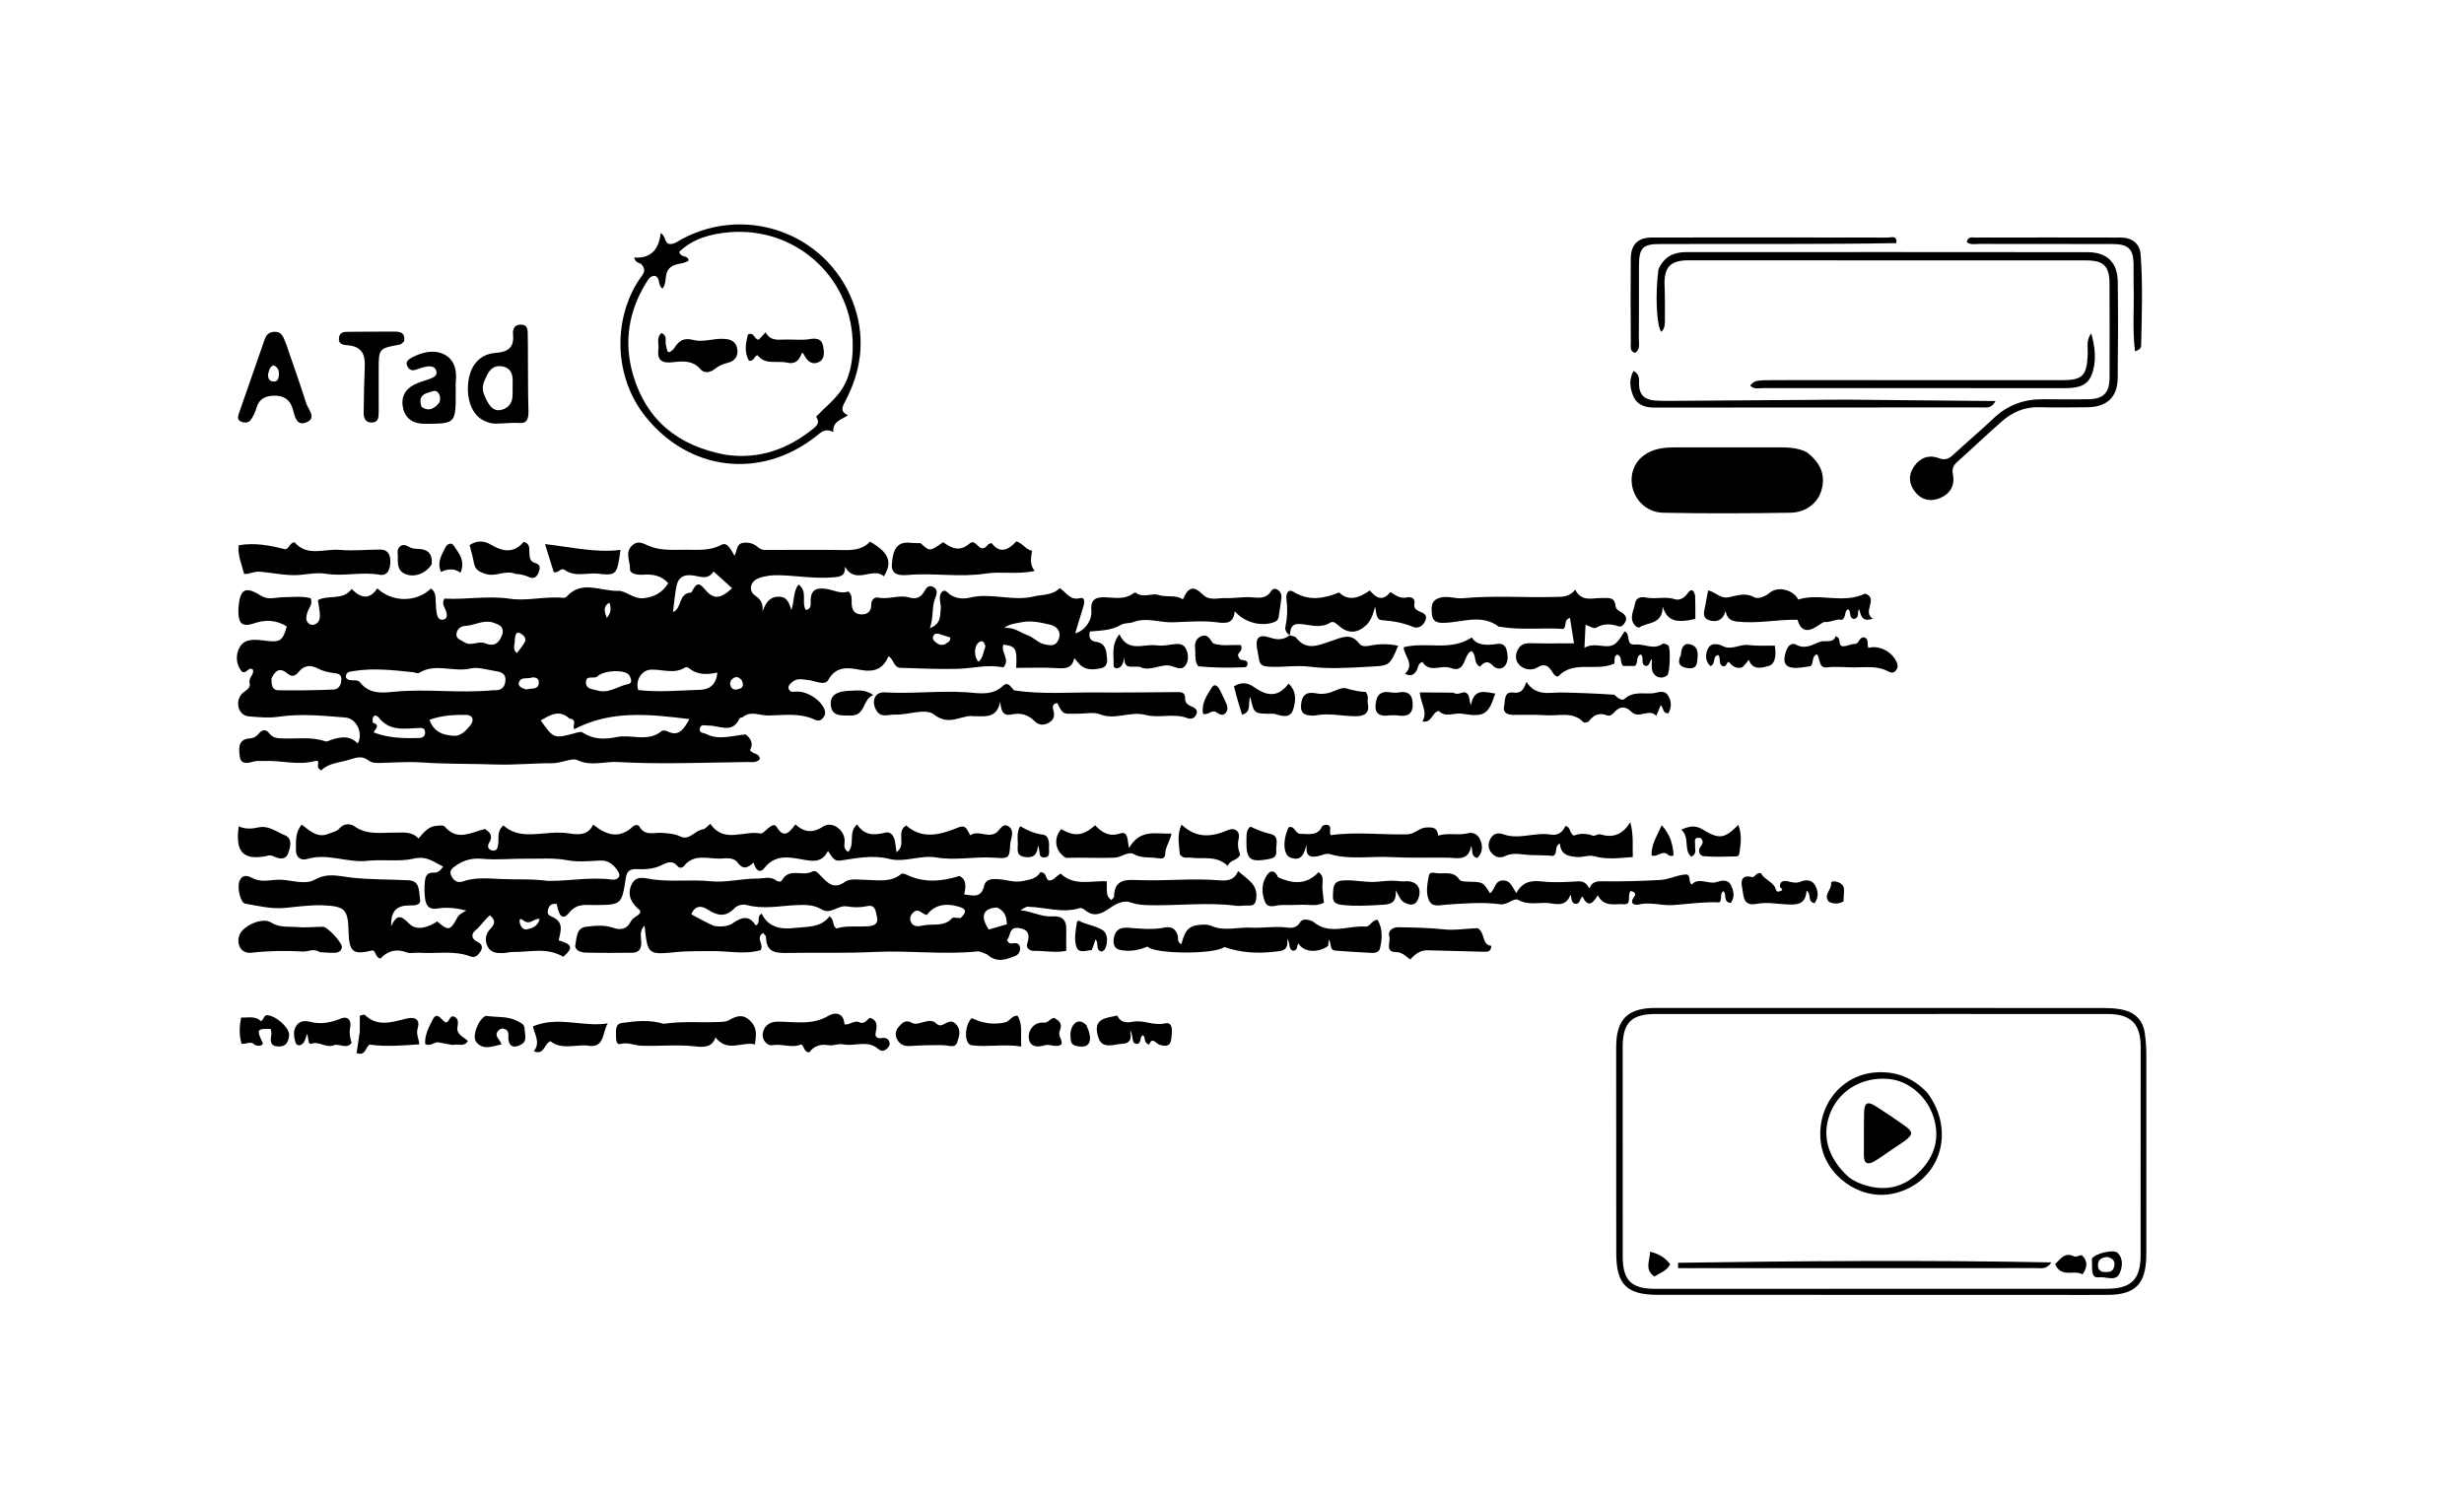 <svg version="1.1" id="Layer_1" xmlns="http://www.w3.org/2000/svg" xmlns:xlink="http://www.w3.org/1999/xlink" x="0px" y="0px"
	 width="100%" viewBox="0 0 1024 624" enable-background="new 0 0 1024 624" xml:space="preserve">
<path fill="#000000" opacity="1" stroke="none" 
	d="
M416.941,277.384 
	C410.454,276.011 404.346,277.773 398.234,277.955 
	C390.23,278.194 382.279,277.793 374.305,277.556 
	C371.286,277.467 371.557,274.047 369.23,272.74 
	C366.957,278.197 363.159,279.49 357.338,278.366 
	C352.805,277.491 347.575,276.575 344.243,282.553 
	C342.79,285.161 338.714,282.915 335.875,282.621 
	C333.528,282.378 331.259,281.69 329.232,283.453 
	C328.353,284.217 327.327,285.055 327.813,286.379 
	C328.321,287.762 329.543,287.552 330.772,287.447 
	C335.289,287.06 341.358,290.984 342.721,295.08 
	C343.196,296.51 342.7,297.721 341.71,298.724 
	C340.766,299.679 339.67,299.606 338.496,299.056 
	C332.311,296.16 325.651,297.279 319.256,297.371 
	C315.816,297.421 312.029,295.265 308.704,298.017 
	C308.343,298.315 307.482,298.23 307.344,298.542 
	C304.34,305.296 298.842,301.374 294.35,301.553 
	C293.054,301.605 291.443,300.81 290.914,302.496 
	C290.206,304.757 292.361,304.491 293.61,305.11 
	C298.808,307.682 303.834,305.777 309.92,305.217 
	C311.478,306.538 313.464,308.616 311.677,311.717 
	C312.798,313.668 315.763,312.801 315.738,315.517 
	C314.393,317.17 312.328,316.665 310.694,316.688 
	C292.662,316.933 274.588,317.712 256.619,316.693 
	C251.184,316.385 245.539,318.649 239.759,315.837 
	C237.862,314.914 233.041,317.224 229.417,317.206 
	C221.618,317.167 213.743,317.992 206.074,317.724 
	C195.843,317.365 185.573,317.593 175.336,316.878 
	C169.572,316.476 163.744,316.947 157.946,317.082 
	C156.242,317.121 154.531,317.102 153.159,316.043 
	C150.395,313.908 148.078,314.861 144.96,315.795 
	C140.874,317.019 136.469,317.142 133.537,320.166 
	C131.073,319.018 132.754,317.423 132.027,316.193 
	C131.625,316.233 131.154,316.217 130.717,316.332 
	C123.642,318.184 116.569,315.886 109.486,316.276 
	C108.205,316.346 106.925,316.099 105.6,316.465 
	C103.153,317.142 100.059,317.953 99.637,314.377 
	C99.283,311.37 98.681,307.247 103.778,306.89 
	C105.411,306.776 106.581,306.102 107.582,304.854 
	C108.86,303.258 110.552,302.949 111.777,304.648 
	C113.43,306.939 115.638,306.832 117.995,306.908 
	C123.763,307.094 129.612,306.12 135.275,308.127 
	C135.891,308.345 136.808,307.744 137.578,307.499 
	C141.507,306.249 145.377,305.509 148.646,309.021 
	C151.094,304.821 148.155,298.559 143.564,298.201 
	C134.314,297.479 125.077,296.504 115.747,297.88 
	C111.705,298.477 107.464,298.062 103.346,297.719 
	C99.321,297.384 97.618,292.271 100.171,288.754 
	C101.376,287.093 104.357,286.521 103.73,283.795 
	C103.226,281.606 105.716,280.346 105.121,278.303 
	C103.172,276.867 102.786,280.034 100.633,279.221 
	C97.925,276.19 97.756,271.818 99.857,268.587 
	C102.198,264.988 107.055,265.905 110.829,266.34 
	C116.232,266.962 117.547,266.398 119.181,260.334 
	C114.846,257.65 110.286,257.421 105.486,259.09 
	C101.057,260.629 99.216,259.372 99.062,254.732 
	C99.034,253.901 99.084,253.065 99.151,252.235 
	C99.761,244.725 102.026,243.527 108.451,247.574 
	C111.501,249.495 114.583,248.25 117.648,248.208 
	C121.556,248.153 125.478,247.651 129.152,248.629 
	C130.066,251.337 128.17,252.802 127.699,254.667 
	C127.328,256.135 126.821,257.601 128.065,258.892 
	C128.822,259.678 129.798,259.897 130.815,259.507 
	C132.722,258.775 133.014,257.061 132.928,255.379 
	C132.828,253.417 132.413,251.472 132.117,249.396 
	C136.641,247.084 142.481,249.715 146.139,244.774 
	C149.958,248.704 153.623,249.367 156.799,244.528 
	C162.959,250.403 173.16,250.422 179.078,244.605 
	C181.207,245.989 180.94,248.214 181.087,250.285 
	C181.205,251.94 181.227,253.62 181.555,255.236 
	C181.829,256.584 182.645,257.909 184.29,257.493 
	C186.03,257.053 185.791,255.56 185.43,254.206 
	C184.985,252.529 183.355,251.059 184.689,248.785 
	C193.679,249.293 202.619,247.462 212.01,248.852 
	C218.998,249.887 226.69,247.727 234.131,248.467 
	C234.573,248.511 235.202,248.265 235.501,247.934 
	C241.873,240.885 249.856,245.848 256.972,245.558 
	C260.009,245.434 263.298,249.052 267.461,248.609 
	C271.929,248.133 275.252,246.316 277.72,242.385 
	C274.772,239.075 271.087,238.588 267.205,238.845 
	C264.881,238.999 261.734,238.529 261.819,236.522 
	C261.957,233.29 259.519,229.631 262.734,226.667 
	C265.107,224.479 267.178,225.802 269.562,226.836 
	C274.55,228.997 279.997,228.469 285.226,228.476 
	C290.071,228.482 295.001,229.001 299.784,226.443 
	C302.355,225.068 303.773,228.496 305.231,230.978 
	C306.413,228.963 305.915,225.948 308.927,225.595 
	C311.215,225.327 313.229,225.862 314.951,227.391 
	C315.863,228.201 316.84,228.575 318.11,228.57 
	C328.991,228.529 339.874,228.461 350.753,228.612 
	C354.88,228.669 358.7,228.28 361.567,225.111 
	C369.406,229.615 371,233.491 367.34,239.538 
	C362.736,235.327 355.594,243.334 351.158,235.512 
	C351.365,239.532 349.096,239.689 346.285,239.936 
	C338.837,240.59 331.504,239.313 324.116,239.065 
	C321.065,238.963 318.085,239.248 315.27,240.319 
	C311.682,241.684 310.869,245.577 314.002,247.669 
	C316.484,249.327 317.153,251.162 316.892,254.152 
	C318.184,250.638 319.747,247.945 323.789,247.984 
	C326.838,248.013 327.878,250.142 328.86,253.554 
	C330.255,249.459 329.555,245.908 331.858,242.932 
	C335.811,245.76 332.934,250.373 334.878,253.526 
	C337.163,253.107 336.926,251.32 336.902,250.002 
	C336.811,245.128 339.241,244.058 343.629,244.781 
	C346.671,245.282 349.581,247.02 352.594,245.784 
	C354.282,247.334 353.895,249.109 353.934,250.712 
	C354.001,253.446 355.03,255.25 357.965,255.348 
	C360.601,255.436 362.108,253.94 362.077,251.415 
	C362.048,249.107 363.501,248.05 365.106,248.371 
	C369.436,249.238 373.666,247.063 377.966,248.334 
	C380.415,249.058 382.597,248.455 383.965,246.07 
	C384.825,244.572 385.742,242.906 387.777,243.905 
	C390.007,245 389.29,247.01 388.611,248.722 
	C387.119,252.484 388.062,256.441 386.446,261.082 
	C391.267,259.184 390.575,255.857 390.936,253.203 
	C391.154,251.597 390.491,249.887 390.588,248.245 
	C390.7,246.338 392.041,244.471 393.736,246.182 
	C396.557,249.029 400.549,249 403.026,248.39 
	C411.952,246.188 420.805,250.055 429.539,247.903 
	C433.2,247.001 437.314,247.534 440.402,244.424 
	C443.15,246.126 444.679,249.717 448.907,248.572 
	C450.838,248.048 450.798,250.248 450.305,251.829 
	C449.134,255.579 448.004,259.341 446.827,263.198 
	C450.587,262.328 453.947,257.956 453.546,253.751 
	C453.078,248.831 455.768,248.045 459.601,248.241 
	C463.538,248.443 467.547,249.23 471.063,246.551 
	C471.304,246.367 471.825,246.183 471.977,246.302 
	C475.013,248.691 478.868,246.408 481.18,247.209 
	C484.797,248.463 488.491,246.967 491.58,249.117 
	C493.975,243.656 496.137,243.394 500.053,247.248 
	C502.653,249.808 506.272,248.437 509.422,248.564 
	C513.051,248.711 516.734,247.947 520.336,248.254 
	C523.51,248.524 526.304,248.834 528.226,245.683 
	C528.831,244.692 529.82,244.452 530.82,245.043 
	C532.067,245.781 532.702,246.977 532.532,248.415 
	C532.222,251.044 531.811,253.662 531.404,256.278 
	C531.245,257.3 530.808,258.057 529.698,258.489 
	C524.369,260.563 517.297,258.846 513.153,254.051 
	C512.599,258.655 510.394,259.265 506.105,258.678 
	C499.969,257.838 493.617,258.429 487.365,258.633 
	C481.901,258.811 476.512,256.409 470.918,258.574 
	C469.422,259.152 467.382,258.771 465.744,259.746 
	C461.784,262.105 457.204,262.025 452.958,262.451 
	C452.192,265.032 453.443,266.453 455.078,266.647 
	C459.747,267.2 459.812,270.6 460.085,273.942 
	C460.234,275.776 459.582,277.316 457.6,277.72 
	C454.256,278.402 450.938,278.675 448.342,275.745 
	C447.8,275.134 447.289,274.497 446.448,273.495 
	C445.538,277.93 442.664,277.899 439.175,277.674 
	C433.578,277.311 427.94,277.576 422.304,277.576 
	C422.734,269.507 422.188,268.535 417,267.911 
	C415.734,271.055 420.062,274.119 416.941,277.384 
M205.097,286.856 
	C208.064,287.05 209.911,285.925 210.063,282.716 
	C210.208,279.648 207.762,279.177 205.745,278.865 
	C202.362,278.341 198.523,277.113 195.614,277.81 
	C188.459,279.523 180.908,275.379 174.096,279.697 
	C173.573,280.028 172.51,279.467 171.692,279.38 
	C163.473,278.512 155.252,277.552 146.992,278.887 
	C145.394,279.146 143.511,279.204 143.783,281.638 
	C145.312,283.794 148.194,281.724 149.703,283.671 
	C153.318,288.334 158.482,288.048 163.414,287.534 
	C177.012,286.119 190.647,288.249 205.097,286.856 
M236.63,298.599 
	C232.321,294.678 228.617,297.242 224.693,299.399 
	C230.186,307.07 230.183,307.056 239.156,304.643 
	C240.094,304.391 241.399,303.966 242.038,304.382 
	C246.569,307.334 251.016,307.405 256.385,306.31 
	C262.442,305.074 269.232,308.608 275.006,303.811 
	C275.459,303.435 276.692,303.607 277.357,303.938 
	C281.979,306.242 283.994,303.372 286.517,298.868 
	C269.744,296.773 253.833,295.105 238.668,303.053 
	C237.649,301.408 240.206,299.211 236.63,298.599 
M265.233,286.789 
	C273.835,287.818 282.443,286.917 291.035,286.683 
	C294.844,286.58 297.765,284.478 298.101,279.51 
	C293.654,280.516 289.658,280.483 286.215,277.623 
	C285.884,277.348 285.108,277.174 284.805,277.369 
	C280.162,280.347 275.21,278.067 270.414,278.314 
	C266.765,278.502 263.941,282.637 265.233,286.789 
M112.811,282.002 
	C112.832,284.214 112.809,286.832 115.733,286.879 
	C123.357,287.002 130.992,286.888 138.61,286.578 
	C140.891,286.486 141.864,284.468 141.848,282.236 
	C141.832,279.902 140.146,279.94 138.397,279.678 
	C136.291,279.363 134.072,278.897 132.235,277.888 
	C128.885,276.049 126.256,276.581 123.955,279.429 
	C122.502,281.227 121.068,281.3 119.313,279.808 
	C116.594,277.498 114.49,278.269 112.811,282.002 
M287.258,246.269 
	C288.581,244.401 289.52,240.858 292.501,244.462 
	C296.35,249.114 298.934,249.305 304.264,244.476 
	C301.71,242.165 299.185,239.882 296.562,237.509 
	C294.814,240.21 292.659,240.117 289.948,239.512 
	C286.326,238.703 282.308,238.397 281.2,243.358 
	C280.424,246.831 280.201,250.427 279.676,254.375 
	C283.672,252.758 281.657,246.551 287.258,246.269 
M208.904,263.188 
	C209.212,260.513 207.808,259.784 205.384,258.892 
	C200.986,257.273 197.383,259.927 193.383,260.128 
	C191.344,260.231 189.879,261.497 189.695,263.522 
	C189.508,265.578 191.526,265.924 192.865,266.841 
	C195.734,268.808 198.788,266.195 201.532,267.322 
	C205.342,268.886 207.506,267.493 208.904,263.188 
M424.25,258.644 
	C421.904,259.135 419.439,259.27 417.318,261.022 
	C421.212,260.455 424.057,262.962 427.282,264.107 
	C429.58,264.922 431.21,267.067 433.969,267.741 
	C436.901,268.457 438.959,268.512 440.011,265.556 
	C441.168,262.3 439.027,260.196 436.357,259.608 
	C432.691,258.802 428.929,257.732 424.25,258.644 
M189.388,305.819 
	C192.078,305.454 193.732,303.473 195.322,301.652 
	C197.217,299.482 196.596,297.13 193.719,297.101 
	C188.677,297.05 183.536,297.302 178.459,299.155 
	C180.406,304.33 184.139,305.682 189.388,305.819 
M248.077,281.269 
	C246.588,282.186 243.421,280.395 243.512,283.667 
	C243.59,286.477 246.156,286.351 248.269,286.968 
	C253.129,288.388 256.856,285.04 261.175,284.28 
	C262.946,283.969 262.309,281.743 261.378,280.501 
	C259.626,278.167 250.785,278.453 248.077,281.269 
M154.982,300.414 
	C158.097,301.251 156.068,302.838 155.255,304.384 
	C161.476,306.784 167.755,306.885 174.068,306.732 
	C175.605,306.694 176.693,306.06 176.662,304.378 
	C176.628,302.51 175.412,302.476 173.882,302.547 
	C168.003,302.818 161.967,303.989 157.449,298.288 
	C156.179,296.686 154.298,297.216 154.982,300.414 
M218.653,286.549 
	C220.701,285.834 224.184,287.065 223.892,283.153 
	C223.79,281.787 222.101,281.257 220.679,281.673 
	C219.011,282.16 216.697,281.322 215.777,283.274 
	C214.952,285.022 216.498,285.876 218.653,286.549 
M409.529,268.62 
	C409.083,266.918 408.251,265.631 406.499,267.212 
	C404.654,268.877 404.855,273.468 406.675,274.988 
	C408.545,273.551 408.555,271.203 409.529,268.62 
M213.921,265.684 
	C214.25,267.481 212.587,269.539 214.832,271.407 
	C215.939,269.908 217.137,268.571 217.997,267.043 
	C218.938,265.373 217.753,264.151 216.487,263.346 
	C214.716,262.22 214.189,263.481 213.921,265.684 
M392.575,267.824 
	C393.507,267.035 395.11,266.808 394.922,264.902 
	C393.553,264.49 392.156,264.111 390.787,263.646 
	C389.607,263.245 388.436,262.993 387.847,264.404 
	C387.282,265.76 388.337,266.527 389.255,267.235 
	C390.056,267.852 390.955,268.24 392.575,267.824 
M308.321,282.83 
	C307.141,281.258 305.752,280.864 304.231,282.287 
	C303.312,283.147 303.228,284.297 303.77,285.42 
	C304.26,286.436 305.205,286.735 306.219,286.528 
	C307.878,286.189 309.55,285.751 308.321,282.83 
M253.282,250.471 
	C250.583,251.992 251.115,253.9 252.15,256.817 
	C254.13,254.494 253.962,252.738 253.282,250.471 
z"/>
<path fill="#000000" opacity="1" stroke="none" 
	d="
M234.126,397.645 
	C227.21,393.548 220.027,395.759 213.078,395.647 
	C211.766,395.626 210.452,396.052 209.132,396.102 
	C206.561,396.201 203.932,395.996 202.636,393.368 
	C201.344,390.747 201.79,388.093 203.842,385.978 
	C205.693,384.07 206.053,382.408 203.574,380.412 
	C201.3,382.292 199.826,384.868 197.539,386.694 
	C195.846,388.045 195.733,390.2 198.409,391.419 
	C200.226,392.247 200.856,393.715 199.654,395.489 
	C198.704,396.89 197.511,398.261 195.546,397.51 
	C188.638,394.87 181.441,396.452 174.388,395.971 
	C172.571,395.847 170.556,396.398 168.951,395.793 
	C164.509,394.118 160.942,395.296 158.104,398.404 
	C155.922,397.869 156.419,395.611 154.941,394.97 
	C146.561,396.971 145.086,395.786 144.847,386.866 
	C144.608,377.969 143.37,376.664 134.415,376.259 
	C128.945,376.012 123.551,376.881 118.126,377.356 
	C112.795,377.823 107.252,376.508 101.88,375.543 
	C99.825,375.174 98.448,368.492 99.544,366.12 
	C101.015,362.938 103.189,364.098 105.366,365.134 
	C109.061,366.891 112.941,365.48 116.714,365.616 
	C121.47,365.786 126.713,367.891 130.917,365.546 
	C135.965,362.731 140.356,364.022 145.373,364.647 
	C153.444,365.653 161.664,365.416 169.814,365.846 
	C174.708,366.104 173.993,370.554 174.55,373.406 
	C175.136,376.403 172.421,376.298 170.083,376.306 
	C164.655,376.324 162.393,378.768 162.543,384.944 
	C164.966,379.873 166.595,380.37 170.007,383.847 
	C173.12,387.021 177.931,385.448 181.707,382.949 
	C186.441,386.99 187.064,386.897 190.158,381.18 
	C190.826,379.947 192.059,379.53 193.776,378.403 
	C189.328,377.338 185.59,376.96 181.942,377.576 
	C178.241,378.201 177.016,376.339 176.65,373.347 
	C176.389,371.209 176.359,369.01 176.53,366.863 
	C176.705,364.662 177.127,362.459 180.267,362.67 
	C181.887,362.78 183.084,361.856 184.133,360.101 
	C180.117,358.299 177.644,355.502 171.574,356.909 
	C166.001,358.201 158.979,357.072 152.675,357.761 
	C144.298,358.677 136.191,354.458 127.744,356.977 
	C124.971,357.804 122.867,356.341 122.978,352.958 
	C123.088,349.559 122.59,346.013 125.41,342.714 
	C128.903,345.37 131.947,348.46 136.683,346.464 
	C138.191,345.829 139.863,345.671 141.015,344.323 
	C142.885,342.136 145.581,342.201 147.392,343.476 
	C152.63,347.163 158.422,345.971 164.064,346.053 
	C167.531,346.103 171.07,345.355 173.909,348.496 
	C176.187,345.845 178.132,343.325 181.702,343.194 
	C182.886,343.15 184.142,342.738 184.984,343.702 
	C190.141,349.612 195.632,346.014 201.522,344.516 
	C203.425,345.725 205.133,347.291 203.287,350.281 
	C202.415,351.693 202.79,352.998 204.425,353.409 
	C206.587,353.951 206.842,352.267 207.045,350.716 
	C207.377,348.185 206.45,345.323 209.22,343.059 
	C215.055,348.261 222.047,346.552 228.862,346.16 
	C231.35,346.017 233.813,345.939 236.325,346.341 
	C240.318,346.98 244.379,347.304 246.53,342.691 
	C252.069,347.202 257.423,348.75 263.068,343.484 
	C263.865,342.74 265.241,342.639 265.757,343.556 
	C268.052,347.636 272.019,345.877 275.192,346.146 
	C277.859,346.372 280.28,346.474 282.816,347.682 
	C286.525,349.449 288.774,345.094 292.137,344.687 
	C293.109,344.569 293.95,343.376 295.204,342.402 
	C300.866,350.669 309.085,345.049 316.097,346.391 
	C316.979,346.559 318.235,345.01 319.251,344.176 
	C320.343,343.28 321.923,342.247 322.719,343.587 
	C325.823,348.816 328.081,345.922 330.542,342.64 
	C334.284,345.975 337.717,346.331 342.166,343.48 
	C346.049,340.991 351.447,345.308 350.996,349.931 
	C350.844,351.499 350.625,352.882 352.481,354.053 
	C355.495,350.973 352.329,346.049 356.193,342.602 
	C359.042,347.134 363.128,347.315 367.788,346.062 
	C370.093,345.443 371.438,347.265 371.897,349.461 
	C372.187,350.846 372.298,352.268 372.558,354.179 
	C377.01,351.129 372.111,345.701 376.629,343.069 
	C383.392,349.073 390.907,346.88 398.137,343.942 
	C401.783,342.46 401.864,345.256 403.299,347.135 
	C406.587,344.816 410.198,348.347 413.86,346.204 
	C415.555,345.213 416.72,341.374 419.498,343.729 
	C421.726,345.616 419.984,348.482 419.845,350.854 
	C419.485,356.979 419.191,356.844 412.84,356.438 
	C404.935,355.932 396.987,357.724 389.078,356.36 
	C382.499,355.225 376.073,358.596 369.521,356.951 
	C362.661,355.229 355.944,356.66 349.2,357.658 
	C346.382,358.075 345.632,355.75 344.082,353.632 
	C341.56,358.868 337.36,357.916 333.044,357.122 
	C327.44,356.091 321.96,355.232 317.627,360.794 
	C315.641,363.344 313.893,361.256 313.181,358.474 
	C310.731,360.813 308.729,361.468 306.648,358.614 
	C304.788,356.064 301.588,356.784 299.173,356.838 
	C294.147,356.952 288.459,354.715 284.35,359.813 
	C283.693,360.629 282.476,360.998 281.7,360.084 
	C279.228,357.175 277.182,358.512 274.333,359.84 
	C271.5,361.161 267.914,361.358 264.694,361.217 
	C261.613,361.083 260.496,362.142 260.067,364.955 
	C258.365,376.116 258.325,376.079 246.848,376.142 
	C243.129,376.162 239.849,375.304 236.474,379.391 
	C232.903,383.716 231.956,378.309 231.354,375.68 
	C228.587,375.328 227.978,376.882 227.656,378.574 
	C227.321,380.337 228.736,380.649 229.968,381.262 
	C234.468,383.501 232.903,387.297 232.179,390.806 
	C237.886,392.491 238.339,393.883 234.126,397.645 
M227.786,366.102 
	C236.6,366.194 245.366,364.387 254.223,365.555 
	C256.231,365.819 258.359,364.629 256.933,362.301 
	C255.331,359.686 253.114,357.434 249.341,357.641 
	C244.777,357.892 240.057,358.349 235.641,357.495 
	C230.125,356.429 224.617,356.964 219.192,356.878 
	C212.979,356.779 206.69,357.495 200.452,356.924 
	C196.435,356.556 193.005,357.327 189.649,359.625 
	C187.904,360.819 186.567,361.829 187.512,363.914 
	C188.397,365.867 190.081,367.155 192.359,366.337 
	C197.378,364.533 202.792,365.069 207.698,365.312 
	C214.113,365.63 220.628,365.16 227.786,366.102 
M217.599,382.57 
	C216.549,381.761 215.672,381.563 215.987,383.337 
	C216.264,384.9 217.382,386.529 218.853,386.242 
	C221.001,385.822 223.487,385.116 224.274,381.906 
	C221.821,381.592 220.228,384.664 217.599,382.57 
z"/>
<path fill="#000000" opacity="1" stroke="none" 
	d="
M410.294,396.701 
	C408.705,396.109 407.401,395.284 406.195,395.408 
	C391.98,396.871 377.761,394.929 363.531,395.627 
	C351.727,396.206 339.878,395.854 328.051,396.034 
	C323.157,396.108 318.369,396.382 318.347,389.403 
	C318.345,388.907 317.649,388.414 317.144,387.745 
	C313.789,389.913 317.672,392.468 316.088,394.889 
	C309.345,396.859 302.116,395.097 294.973,395.276 
	C290.496,395.388 285.864,395.206 281.539,395.634 
	C269.443,396.832 269.098,397.031 267.88,384.666 
	C265.702,386.774 266.393,389.182 266.494,391.33 
	C266.628,394.152 265.711,395.937 262.707,395.963 
	C256.216,396.019 249.72,396.089 243.234,395.894 
	C241.282,395.836 238.64,394.91 239.131,392.53 
	C239.713,389.706 239.492,385.587 243.714,385.126 
	C247.319,384.733 251.148,384.32 254.611,385.536 
	C258.067,386.748 260.494,386.186 262.124,383.017 
	C263.032,381.252 265.04,380.847 266.06,379.37 
	C266.034,378.98 266.144,378.497 265.973,378.357 
	C262.634,375.625 260.531,372.358 262.313,367.965 
	C264.174,363.378 268.287,365.078 271.453,365.506 
	C279.418,366.582 287.394,365.425 295.415,366.259 
	C301.626,366.904 308.135,365.126 314.603,365.138 
	C317.392,365.143 320.128,364.006 322.687,365.993 
	C323.423,366.565 324.581,366.557 324.96,365.86 
	C327.938,360.396 333.629,364.477 337.567,362.218 
	C338.982,361.407 340.155,363.067 341.241,364.157 
	C344.019,366.947 346.459,369.865 351.223,366.465 
	C353.294,364.987 357.03,365.628 360.004,365.678 
	C365.033,365.763 370.158,366.87 374.574,363.199 
	C374.971,362.869 376.172,363.236 376.861,363.567 
	C383.989,366.985 391.148,366.404 398.749,364.059 
	C401.698,365.52 401.456,368.477 400.694,371.735 
	C404.468,372.199 407.808,373.349 408.991,368.165 
	C409.674,365.177 412.434,365.226 415.117,365.404 
	C418.39,365.622 421.5,366.888 424.963,366.186 
	C427.957,365.58 430.801,365.202 432.346,362.518 
	C435.042,362.425 434.334,365.193 435.855,365.888 
	C438.029,366.143 438.808,363.931 440.842,363.098 
	C446.254,368.347 453.384,365.994 459.948,366.244 
	C459.948,372.312 459.948,372.312 461.823,374.1 
	C462.235,373.592 462.977,373.104 462.985,372.605 
	C463.101,365.211 468.072,365.587 473.318,365.782 
	C484.357,366.192 495.404,364.946 506.457,365.842 
	C509.595,366.096 512.9,366.135 514.53,361.993 
	C518.151,365.358 522.691,367.335 522.099,373.105 
	C521.875,375.288 521.316,376.559 518.808,376.341 
	C517.171,376.199 515.471,376.662 513.851,376.451 
	C501.686,374.865 489.507,376.492 477.339,376.197 
	C474.854,376.136 472.501,375.978 470.038,375.096 
	C466.512,373.833 463.309,375.949 460.528,377.86 
	C457.292,380.084 454.354,381.015 451.009,378.306 
	C450.402,377.814 449.391,377.221 448.794,377.407 
	C441.427,379.697 434.23,376.943 426.956,376.842 
	C426.402,376.834 425.84,377.366 424.077,378.256 
	C429.361,378.967 433.067,381.15 437.368,380.859 
	C441.365,380.588 443.277,382.339 443.135,386.399 
	C443.038,389.197 443.117,392 443.117,395.177 
	C438.672,396.08 434.074,395.114 429.514,395.175 
	C427.938,395.196 426.31,393.885 426.855,392.249 
	C428.036,388.707 427.637,386.351 423.544,385.708 
	C419.083,385.008 420.113,389.174 418.51,390.59 
	C419.12,392.247 419.967,392.2 420.805,392.058 
	C422.277,391.81 423.607,392.008 423.886,393.701 
	C424.159,395.356 423.27,396.782 421.806,397.347 
	C418.066,398.792 414.218,400.289 410.294,396.701 
M296.807,384.835 
	C299.523,385.231 302.486,385.14 304.571,383.665 
	C308.358,380.987 311.462,380.374 314.086,384.637 
	C316.407,383.425 314.132,381.113 316.506,379.711 
	C319.347,385.36 324.273,386.359 330.237,385.666 
	C335.617,385.041 341.182,385.584 344.76,380.804 
	C346.926,382.436 345.755,384.689 347.601,385.877 
	C351.916,384.504 356.571,385.328 361.154,384.927 
	C363.428,384.727 365.106,383.77 364.462,381.097 
	C363.942,378.933 363.878,375.819 360.496,376.576 
	C357.64,377.214 354.684,377.183 352.118,376.711 
	C348.237,375.998 345.282,380.348 341.305,377.881 
	C338.242,375.982 334.537,376.003 331.093,376.156 
	C324.196,376.462 317.347,377.987 310.413,376.149 
	C308.702,375.696 306.508,376.126 305.233,377.471 
	C301.603,381.3 298.112,380.612 294.138,378.023 
	C291.626,376.387 288.908,376.093 287.299,379.977 
	C290.348,381.667 293.171,383.231 296.807,384.835 
M399.216,381.561 
	C401.835,378.992 401.69,377.738 398.325,376.773 
	C393.253,375.318 388.532,375.838 385.168,380.247 
	C383.057,379.966 381.759,377.125 379.569,379.215 
	C378.372,380.357 377.841,381.759 378.583,383.242 
	C379.762,385.596 382.046,384.922 383.875,384.574 
	C387.843,383.819 392.385,385.3 395.683,381.58 
	C396.111,381.096 397.567,381.524 399.216,381.561 
M414.341,377.148 
	C408.518,377.51 407.243,380.713 410.905,386.31 
	C413.313,385.615 415.787,384.901 418.434,384.138 
	C418.292,381.192 417.808,378.719 414.341,377.148 
z"/>
<path fill="#000000" opacity="1" stroke="none" 
	d="
M750.78,187.877 
	C756.785,192.404 758.712,197.58 756.971,203.74 
	C755.508,208.916 750.665,212.977 744.103,213.086 
	C726.463,213.379 708.811,213.456 691.174,213.094 
	C683.673,212.94 678.247,206.786 678.071,199.821 
	C677.897,192.959 682.621,187.67 690.286,186.349 
	C692.402,185.984 694.59,185.923 696.745,185.92 
	C711.061,185.895 725.378,185.932 739.694,185.932 
	C743.375,185.931 747.02,186.093 750.78,187.877 
z"/>
<path fill="#000000" opacity="1" stroke="none" 
	d="
M679.921,267.837 
	C683.799,267.739 687.386,270.117 690.951,267.583 
	C691.38,267.278 692.601,267.751 693.255,268.174 
	C694.406,268.918 693.992,279.833 692.875,280.688 
	C690.337,282.629 686.973,281.281 686.523,278.062 
	C686.342,276.765 686.493,275.422 686.493,273.95 
	C685.394,274.701 685.798,276.55 684.151,276.799 
	C681.394,276.258 683.558,273.176 681.87,271.994 
	C679.601,272.85 681.048,275.453 679.455,276.789 
	C677.87,276.789 676.119,276.789 674.58,276.789 
	C672.999,275.419 674.413,272.798 672.057,272.046 
	C670.247,273.04 671.376,275.229 670.779,275.841 
	C662.897,279.235 653.964,274.239 647.519,281.154 
	C646.314,281.146 645.792,280.28 645.241,279.434 
	C643.684,277.042 642.238,275.378 638.881,277.404 
	C636.871,278.618 633.934,278.526 631.816,276.714 
	C630.186,275.32 629.619,273.306 630.269,271.249 
	C631.098,268.627 632.796,267.223 635.835,267.316 
	C641.738,267.497 647.65,267.369 654.138,267.369 
	C653.566,263.805 653.013,260.364 652.442,256.808 
	C649.641,257.696 651.352,260.136 649.684,261.392 
	C641.111,260.766 632.201,262.017 623.365,260.479 
	C623.203,260.451 622.98,260.539 622.873,260.458 
	C615.487,254.869 607.417,258.852 599.649,258.862 
	C597.066,258.865 595.373,258.144 595.1,255.475 
	C594.788,252.425 594.574,249.381 598.635,248.36 
	C601.831,247.556 604.919,248.921 608.028,248.626 
	C620.629,247.434 633.252,248.413 645.86,248.109 
	C649.012,248.032 652.166,248.273 654.636,245.056 
	C657.285,250.385 661.881,248.442 665.686,248.545 
	C668.531,248.623 671.025,247.902 671.401,251.918 
	C671.553,253.544 673.36,254.034 674.517,254.949 
	C675.654,255.847 676.193,257.042 675.449,258.465 
	C674.882,259.55 673.853,260.703 672.758,260.333 
	C669.428,259.206 666.423,259.041 663.223,260.95 
	C662.415,261.432 660.568,260.172 658.935,259.625 
	C658.783,262.793 658.644,265.678 658.473,269.218 
	C661.856,267.282 664.997,268.611 668.134,268.558 
	C672,268.492 673.315,264.999 675.173,262.386 
	C677.932,263.431 675.171,268.504 679.921,267.837 
z"/>
<path fill="#000000" opacity="1" stroke="none" 
	d="
M748,418.908 
	C790.303,418.907 832.106,418.892 873.909,418.935 
	C876.722,418.938 879.607,419.056 882.331,419.68 
	C887.31,420.82 890.54,424.014 891.309,429.191 
	C891.748,432.142 891.974,435.152 891.979,438.136 
	C892.018,465.116 891.988,492.096 891.977,519.077 
	C891.977,520.242 891.976,521.409 891.945,522.574 
	C891.652,533.611 887.294,538.002 876.331,538.14 
	C869.337,538.228 862.341,538.165 855.346,538.164 
	C799.887,538.159 744.427,538.168 688.967,538.135 
	C675.918,538.127 671.688,533.762 671.69,520.698 
	C671.695,492.219 671.68,463.739 671.658,435.26 
	C671.649,423.659 676.324,418.92 688.043,418.901 
	C707.862,418.867 727.681,418.902 748,418.908 
M813.5,421.41 
	C771.692,421.411 729.885,421.406 688.077,421.418 
	C677.915,421.421 674.358,425.047 674.361,435.271 
	C674.369,464.253 674.361,493.235 674.385,522.217 
	C674.394,532.157 677.945,535.643 687.966,535.643 
	C750.427,535.639 812.889,535.632 875.35,535.62 
	C885.727,535.618 889.6,531.8 889.607,521.543 
	C889.624,492.728 889.621,463.912 889.632,435.097 
	C889.636,425.526 885.601,421.43 875.962,421.416 
	C855.475,421.386 834.987,421.409 813.5,421.41 
z"/>
<path fill="#000000" opacity="1" stroke="none" 
	d="
M689.232,111.937 
	C691.538,106.619 695.622,104.788 700.644,104.785 
	C756.278,104.756 811.911,104.739 867.545,104.806 
	C875.669,104.816 880.011,109.059 880.114,117.124 
	C880.283,130.447 880.253,143.775 880.081,157.099 
	C879.978,165.116 875.583,169.18 867.434,169.254 
	C860.772,169.315 854.105,169.421 847.447,169.237 
	C841.411,169.071 836.331,171.263 831.957,175.1 
	C825.699,180.59 819.68,186.351 813.474,191.901 
	C811.819,193.382 811.105,194.826 811.581,197.118 
	C812.518,201.632 810.57,205.069 806.514,206.883 
	C802.714,208.584 798.915,208.055 796.082,204.672 
	C793.329,201.385 792.917,197.635 795.325,194.041 
	C797.797,190.353 801.431,188.805 805.743,190.416 
	C808.145,191.314 809.727,190.848 811.529,189.179 
	C817.148,183.975 823.025,179.047 828.585,173.782 
	C834.362,168.311 841.157,165.877 848.996,165.924 
	C855.325,165.962 861.657,166.048 867.984,165.922 
	C874.198,165.797 876.676,163.234 876.703,156.941 
	C876.758,143.949 876.719,130.956 876.681,117.964 
	C876.66,110.557 874.317,108.22 866.712,108.214 
	C829.234,108.186 791.757,108.205 754.279,108.201 
	C736.789,108.199 719.299,108.16 701.81,108.181 
	C694.039,108.191 691.438,111.104 691.772,118.882 
	C691.973,123.538 691.913,128.207 691.903,132.869 
	C691.899,134.64 691.965,136.499 690.407,137.898 
	C688.442,135.544 687.813,122.243 689.232,111.937 
z"/>
<path fill="#000000" opacity="1" stroke="none" 
	d="
M421.411,286.93 
	C432.986,288.662 444.305,287.701 455.6,287.789 
	C466.68,287.876 477.762,287.714 488.843,287.651 
	C490.747,287.64 492.605,287.493 492.509,290.349 
	C492.442,292.33 493.999,293.136 495.603,293.805 
	C496.987,294.383 497.896,295.404 497.17,296.928 
	C496.456,298.424 495.187,299.108 493.454,298.452 
	C487.771,296.299 481.594,298.602 476.152,297.141 
	C469.659,295.397 463.572,299.436 457.094,296.856 
	C454.539,295.838 450.783,296.643 447.598,296.644 
	C441.813,296.647 441.813,297.152 439.441,292.22 
	C437.188,292.431 437.379,293.935 437.824,295.446 
	C438.498,297.735 437.7,299.379 435.712,300.464 
	C433.751,301.533 431.62,301.371 430.13,299.861 
	C427.293,296.986 424.205,296.096 420.239,296.958 
	C416.559,297.757 415.961,294.899 415.703,291.47 
	C414.309,298.969 408.987,297.568 404.406,297.659 
	C404.245,297.662 404.082,297.557 403.919,297.557 
	C398.783,297.556 394.233,301.691 388.229,296.99 
	C384.611,294.157 377.581,297.173 372.019,296.99 
	C368.927,296.888 365.99,298.653 363.995,294.877 
	C362.085,291.262 363.629,287.506 367.629,287.749 
	C378.858,288.432 390.048,287.013 401.301,287.687 
	C406.3,287.986 412.183,289.435 416.812,285.048 
	C418.855,283.113 419.972,285.349 421.411,286.93 
z"/>
<path fill="#000000" opacity="1" stroke="none" 
	d="
M696.687,376.042 
	C691.287,376.777 686.4,374.705 681.364,375.854 
	C679.348,376.314 676.84,375.804 679.235,372.525 
	C680.176,371.238 678.936,370.574 677.691,370.286 
	C676.029,371.869 678.36,376.05 674.904,375.793 
	C671.28,375.523 666.63,377.2 664.028,372.086 
	C662.167,375.139 660.028,377.667 657.696,372.588 
	C656.448,373.443 656.814,375.333 655.108,375.656 
	C652.741,375.561 653.288,373.394 652.652,371.804 
	C650.579,377.841 645.55,375.128 641.865,375.225 
	C638.303,375.318 634.572,375.992 630.854,373.984 
	C629.178,373.078 626.396,376.188 623.562,375.816 
	C616.04,374.828 608.519,375.47 600.997,375.978 
	C598.429,376.152 595.197,377.226 593.841,374.162 
	C592.412,370.933 593.201,367.292 593.81,363.883 
	C594.066,362.45 595.587,362.65 596.76,362.851 
	C600.062,363.416 603.923,361.68 606.474,365.546 
	C606.997,366.34 608.951,366.401 610.254,366.432 
	C616.315,366.576 616.316,366.53 619.223,371.239 
	C621.375,369.871 621.029,366.081 624.418,365.922 
	C627.893,365.76 628.421,368.782 630.206,371.176 
	C632.545,366.669 636.026,365.792 640.645,366.322 
	C645.631,366.894 650.751,366.591 655.789,366.289 
	C658.248,366.142 659.442,367.27 660.496,369.245 
	C661.504,366.816 662.994,366.213 665.6,366.257 
	C673.786,366.392 681.991,366.178 690.167,365.705 
	C693.852,365.492 697.289,363.453 701.092,363.414 
	C702.819,364.244 701.517,366.31 703.014,367.63 
	C706.1,364.343 709.989,367.774 713.643,366.525 
	C715.464,365.903 718.106,365.343 719.397,367.952 
	C720.6,370.385 720.975,372.883 719.305,375.276 
	C715.854,374.888 717.829,371.802 716.205,370.352 
	C714.474,371.486 715.955,373.884 714.499,375.038 
	C708.693,374.752 702.922,375.554 696.687,376.042 
z"/>
<path fill="#000000" opacity="1" stroke="none" 
	d="
M266.409,109.674 
	C265.222,109.15 264.131,109.091 263.524,107.029 
	C270.435,107.533 273.847,103.728 274.566,96.868 
	C276.917,98.215 276.024,101.502 278.66,101.412 
	C280.582,101.345 282.023,100.066 283.628,99.22 
	C311.475,84.55 345.545,98.088 355.28,127.876 
	C359.701,141.402 357.78,154.488 351.188,166.93 
	C349.978,169.211 349.1,171.072 352.405,172.611 
	C349.562,174.5 346.021,175.044 346.295,179.577 
	C342.985,177.758 341.175,179.711 339.102,181.342 
	C316.149,199.401 286.348,195.877 268.155,173.005 
	C255.461,157.047 254.383,133.565 265.498,116.394 
	C266.764,114.439 269.218,112.563 266.409,109.674 
M301.518,189.006 
	C315.607,191.036 327.685,186.634 338.483,177.731 
	C340.828,175.798 339.809,174.161 339.165,173.165 
	C343.077,169.078 347.326,165.811 350.007,161.555 
	C353.796,155.539 354.647,148.186 354.334,141.294 
	C353.109,114.393 330.078,94.293 303.234,96.516 
	C295.533,97.154 287.977,99.13 282.289,104.645 
	C282.934,107.312 285.838,105.81 286.203,108.266 
	C283.92,110.049 280.511,109.106 278.204,111.507 
	C275.861,113.945 277.384,117.538 275.32,119.943 
	C273.218,118.49 274.549,115.624 272.233,114.639 
	C270.245,114.562 269.388,116.166 268.55,117.516 
	C261.133,129.484 259.175,142.472 263.11,155.845 
	C268.609,174.532 281.629,185.265 301.518,189.006 
z"/>
<path fill="#000000" opacity="1" stroke="none" 
	d="
M551.96,393.13 
	C547.516,396.295 541.56,395.672 539.609,392.034 
	C538.878,393.117 539.369,395.056 537.407,395.134 
	C535.217,394.454 536.435,392.199 534.94,390.121 
	C535.649,395.351 532.633,395.2 529.464,395.552 
	C522.496,396.327 515.746,395.993 508.785,393.57 
	C504.979,396.727 479.58,396.589 476.893,393.39 
	C472.953,395.044 468.912,395.672 465.075,394.654 
	C462.492,393.968 462.41,390.998 463.209,388.642 
	C464.082,386.068 466.139,385.398 468.791,385.583 
	C473.836,385.936 478.92,386.534 483.943,385.492 
	C487.056,384.846 488.711,386.205 489.499,388.985 
	C489.791,390.013 488.997,391.341 490.928,392.432 
	C492.055,388.763 492.831,384.921 497.889,384.455 
	C500.038,384.257 501.539,384.011 503.728,384.929 
	C508.906,387.102 514.534,385.248 519.975,385.534 
	C524.568,385.777 529.187,384.931 533.852,385.388 
	C536.088,385.606 538.629,386.22 540.372,383.216 
	C541.437,381.381 544.966,382.446 545.818,383.146 
	C552.667,388.774 560.185,384.558 567.32,385.104 
	C569.419,385.265 569.886,382.571 572.449,382.211 
	C574.703,385.984 574.494,390.114 573.466,394.258 
	C573.109,395.696 571.534,396.105 570.174,396.038 
	C565.11,395.789 560.05,395.453 554.993,395.085 
	C552.336,394.892 553.54,392.193 552.213,390.55 
	C552.132,391.572 552.082,392.2 551.96,393.13 
z"/>
<path fill="#000000" opacity="1" stroke="none" 
	d="
M540.179,346.531 
	C543.82,346.519 547.503,347.635 549.454,343.461 
	C549.677,342.983 551.002,342.632 551.653,342.812 
	C553.788,343.403 552.194,345.426 552.992,347.098 
	C563.519,345.615 574.133,346.997 584.76,346.763 
	C587.971,346.692 589.68,344.013 592.944,343.886 
	C595.93,343.77 597.261,344.153 597.705,347.284 
	C601.943,345.966 606.013,347.363 610.082,346.287 
	C612.554,345.633 614.639,347.163 615.453,349.712 
	C616.303,352.372 615.88,354.765 613.871,356.624 
	C611.063,355.677 612.21,353.602 611.415,351.506 
	C610.37,358.158 605.256,356.495 601.752,356.452 
	C593.818,356.354 585.857,356.63 577.957,356.201 
	C569.537,355.744 561.005,357.45 552.676,354.966 
	C551.018,354.471 549.245,355.557 547.658,355.854 
	C543.19,356.691 542.795,354.664 542.991,350.966 
	C542.014,354.678 540.983,358.136 536.3,356.425 
	C533.267,355.317 532.969,349.302 535.521,343.841 
	C538.026,342.978 538.068,346.15 540.179,346.531 
z"/>
<path fill="#000000" opacity="1" stroke="none" 
	d="
M757.949,258.506 
	C756.805,259.118 756.012,259.715 755.182,260.257 
	C750.899,263.057 748.301,262.065 747.011,257.566 
	C738.55,257.414 730.318,259.289 721.897,258.331 
	C719.139,258.016 717.674,256.942 717.099,253.855 
	C716.094,257.95 713.228,258.695 710.305,257.773 
	C706.925,256.707 708.422,253.688 708.755,251.339 
	C709.026,249.425 709.475,247.536 709.902,245.347 
	C712.968,246.121 715.066,248.892 718.271,248.251 
	C721.838,247.538 725.212,246.123 729.073,248.245 
	C730.484,249.02 733.414,248.102 735.443,246.378 
	C738.868,243.468 745.224,245.06 747.326,249.168 
	C756.245,246.325 765.92,251.13 775.159,246.692 
	C780.882,248.763 773.678,254.355 778.333,257.117 
	C773.538,258.718 773.431,255.56 772.602,253.111 
	C771.708,254.451 772.895,256.9 770.404,257.221 
	C768.159,256.712 769.513,254.169 768.009,253.15 
	C766.288,254.059 767.42,256.37 765.505,257.628 
	C763.302,256.976 760.945,258.792 757.949,258.506 
z"/>
<path fill="#000000" opacity="1" stroke="none" 
	d="
M382.598,225.736 
	C386.375,229.248 386.375,229.248 391.971,225.32 
	C395.405,227.895 398.849,229.461 402.951,225.903 
	C405.159,223.987 406.423,227.837 408.064,227.845 
	C410.175,228.015 410.13,225.737 412.141,225.744 
	C415.5,230.226 419.044,228.677 422.347,224.995 
	C425.033,225.706 426.164,228.42 428.914,228.896 
	C428.455,231.839 427.86,234.619 429.977,237.278 
	C422.735,238.865 416.049,237.387 409.547,238.389 
	C398.852,240.036 388.127,238.025 377.43,238.952 
	C374.304,239.223 370.352,239.175 370.638,234.627 
	C371.105,227.212 373.507,224.971 378.799,225.621 
	C379.937,225.761 381.104,225.665 382.598,225.736 
z"/>
<path fill="#000000" opacity="1" stroke="none" 
	d="
M536.051,263.98 
	C534.628,263.13 533.872,261.936 534.232,260.239 
	C535.035,256.457 535.124,252.685 534.612,248.833 
	C534.358,246.915 535.225,244.513 537.635,245.996 
	C544.001,249.911 550.133,248.797 556.512,246.228 
	C560.196,249.851 564.568,248.79 569.274,245.383 
	C571.706,248.346 574.473,250.263 577.853,246.037 
	C579.976,247.45 581.929,248.883 584.682,248.3 
	C586.257,247.966 588.256,248.436 587.798,250.942 
	C587.488,252.644 588.393,253.426 589.678,254.005 
	C591.367,254.765 593.406,255.345 592.39,257.846 
	C591.457,260.141 589.346,261.454 587.158,260.518 
	C582.998,258.739 578.736,258.091 574.304,257.745 
	C571.977,257.563 572.025,255.247 571.476,252.041 
	C570.541,255.763 569.638,258.006 567.769,259.809 
	C564.352,263.102 560.464,263.481 556.826,260.422 
	C555.647,259.43 554.194,257.916 552.971,258.697 
	C548.9,261.297 544.658,259.72 540.643,259.355 
	C536.915,259.016 536.386,260.716 536.079,263.728 
	C536.011,264.001 536.051,263.98 536.051,263.98 
z"/>
<path fill="#000000" opacity="1" stroke="none" 
	d="
M118.571,228.302 
	C120.411,227.778 120.389,225.565 122.408,225.356 
	C127.673,231.557 134.88,227.949 141.297,228.534 
	C146.867,229.042 152.535,228.39 158.16,228.402 
	C161.122,228.409 162.192,230.536 162.22,233.085 
	C162.253,236.114 161.389,239.516 157.713,238.859 
	C150.262,237.527 142.826,239.651 135.546,238.467 
	C131.635,237.831 128.011,238.682 124.351,238.953 
	C118.672,239.373 113.221,237.96 107.688,237.593 
	C105.485,237.447 103.799,238.681 101.455,238.519 
	C100.477,234.442 98.667,230.751 99.213,226.598 
	C105.969,225.475 112.128,226.647 118.571,228.302 
z"/>
<path fill="#000000" opacity="1" stroke="none" 
	d="
M535.993,264.013 
	C536.888,264.359 538.152,264.417 538.662,265.067 
	C543.124,270.75 548.198,268.013 553.287,266.385 
	C557.198,265.133 561.253,262.725 564.791,267.351 
	C565.892,268.791 567.554,268.69 569.35,268.327 
	C573.189,267.549 577.078,267.526 581.046,268.361 
	C577.354,277.354 577.311,276.597 567.439,277.167 
	C559.662,277.615 551.935,278.035 544.264,277.075 
	C538.589,276.364 533.02,277.448 527.378,277.067 
	C524.875,276.898 523.664,276.502 523.256,274.116 
	C523.007,272.655 522.705,271.203 522.447,269.743 
	C521.618,265.047 523.156,263.491 527.602,264.935 
	C530.429,265.853 532.992,266.181 535.779,264.158 
	C536.051,263.98 536.011,264.001 535.993,264.013 
z"/>
<path fill="#000000" opacity="1" stroke="none" 
	d="
M670.904,288.729 
	C672.281,290.135 674.133,291.389 675.095,290.501 
	C678.568,287.295 682.582,288.407 686.521,288.17 
	C688.774,288.034 691.307,286.492 692.971,288.716 
	C694.702,291.03 694.83,293.865 693.351,296.464 
	C690.826,296.515 691.507,294.208 690.174,293.087 
	C689.608,294.435 689.083,295.685 688.335,297.467 
	C685.133,294.243 681.165,299.028 677.912,295.765 
	C675.683,293.528 673.28,293.344 671.003,295.89 
	C670.212,296.775 669.092,297.784 668.003,297.359 
	C664.694,296.068 662.342,296.988 660.325,299.742 
	C659.98,300.214 658.392,300.485 658.083,300.166 
	C653.595,295.523 647.856,297.627 642.635,297.269 
	C638.03,296.954 633.39,297.131 628.766,297.112 
	C626.399,297.101 624.477,296.002 625.062,293.625 
	C625.604,291.416 624.828,287.3 628.864,287.837 
	C632.184,288.279 633.241,286.605 634.374,283.38 
	C638.339,289.562 643.936,287.72 649.132,287.811 
	C656.297,287.936 663.459,288.236 670.904,288.729 
z"/>
<path fill="#000000" opacity="1" stroke="none" 
	d="
M275.826,425.508 
	C283.273,424.345 290.536,425.058 297.742,424.761 
	C299.577,424.685 301.418,424.85 302.952,423.977 
	C306.031,422.225 308.69,421.269 311.78,424.248 
	C314.675,427.039 314.378,430.061 313.714,434.057 
	C308.293,432.743 302.328,437.592 297.347,431.151 
	C296.012,435.379 292.3,435.256 289.304,434.91 
	C281.684,434.031 274.096,434.864 266.503,434.613 
	C263.615,434.518 260.966,433.015 257.811,433.882 
	C256.075,434.359 255.993,431.886 256.007,430.455 
	C256.027,428.358 255.596,425.549 258.443,425.151 
	C264.114,424.36 269.863,423.678 275.826,425.508 
z"/>
<path fill="#000000" opacity="1" stroke="none" 
	d="
M662.282,347.393 
	C663.455,347.128 664.364,346.558 665.042,346.76 
	C669.904,348.209 674.055,347.322 677.535,341.714 
	C679.026,347.467 678.355,351.696 678.564,356.182 
	C673.119,356.572 667.831,357.334 662.726,355.89 
	C660.146,355.161 657.959,356.381 655.466,356.185 
	C651.443,355.869 648.644,355.191 648.271,350.539 
	C645.752,351.802 647.566,354.385 645.518,355.722 
	C642.583,355.406 639.171,355.478 635.922,355.357 
	C632.77,355.239 628.968,354.11 625.605,355.751 
	C623.415,356.82 621.327,356.304 619.793,354.387 
	C618.421,352.672 618.348,350.695 619.313,348.755 
	C620.486,346.396 622.513,345.933 624.803,346.752 
	C631.371,349.1 637.944,345.72 644.537,346.872 
	C647.316,347.358 649.507,345.849 650.531,343.278 
	C653.016,343.753 652.089,346.396 654.112,347.277 
	C656.489,346.315 659.223,346.276 662.282,347.393 
z"/>
<path fill="#000000" opacity="1" stroke="none" 
	d="
M219.398,149.008 
	C219.453,156.655 219.413,163.806 219.615,170.951 
	C219.691,173.67 219.091,176.023 216.14,175.804 
	C212.631,175.544 209.226,176.064 205.78,176.074 
	C204.042,176.08 202.157,175.388 200.588,174.545 
	C195.72,171.929 193.401,164.585 194.88,157.166 
	C196.09,151.101 199.914,147.144 205.884,146.684 
	C210.852,146.302 213.74,144.673 213.213,139.128 
	C213.018,137.089 213.548,134.953 216.299,134.918 
	C219.573,134.877 219.286,137.39 219.334,139.531 
	C219.401,142.524 219.382,145.517 219.398,149.008 
M201.32,164.272 
	C201.655,165.03 201.936,165.818 202.335,166.542 
	C203.68,168.979 205.291,171.177 208.546,170.291 
	C211.699,169.432 213.038,167.107 213.031,163.921 
	C213.027,162.094 213.027,160.268 213.055,158.442 
	C213.098,155.535 212.325,153.114 209.141,152.345 
	C205.832,151.546 203.637,153.218 202.346,156.024 
	C201.264,158.377 199.726,160.771 201.32,164.272 
z"/>
<path fill="#000000" opacity="1" stroke="none" 
	d="
M118.974,143.172 
	C121.845,151.544 124.698,159.507 127.243,167.568 
	C128.064,170.172 131.82,173.769 127.25,175.562 
	C122.963,177.243 122.48,172.607 121.606,169.777 
	C120.363,165.752 117.649,164.337 113.727,164.447 
	C110.244,164.545 107.685,165.774 106.622,169.427 
	C106.12,171.151 105.326,172.854 104.34,174.354 
	C103.419,175.756 101.8,175.84 100.291,175.28 
	C98.596,174.651 98.797,173.249 99.248,171.944 
	C102.82,161.601 106.415,151.266 110.035,140.94 
	C110.691,139.067 111.922,137.943 114.092,137.906 
	C117.501,137.849 117.86,140.588 118.974,143.172 
M111.388,155.676 
	C111.409,157.354 111.924,158.622 113.908,158.556 
	C114.822,158.526 115.54,157.99 115.701,157.134 
	C116.105,154.978 116.176,152.872 113.701,151.837 
	C112.079,152.379 111.863,153.742 111.388,155.676 
z"/>
<path fill="#000000" opacity="1" stroke="none" 
	d="
M357.594,425.07 
	C359.707,425.466 360.299,423.572 361.631,423.001 
	C365.779,424.572 363.85,427.92 363.808,430.326 
	C364.598,431.781 365.616,431.534 366.608,431.399 
	C368.122,431.194 369.258,431.679 369.665,433.251 
	C369.953,434.359 369.332,435.181 368.565,435.86 
	C367.426,436.87 366.241,437.041 365.005,435.953 
	C360.568,432.052 355.185,435.053 350.325,434.031 
	C348.471,433.641 346.33,434.708 344.436,434.397 
	C340.955,433.825 338.216,434.668 336.332,437.372 
	C333.934,437.275 334.477,434.952 332.961,434.033 
	C329.236,435.788 325.191,433.659 321.044,434.383 
	C318.771,434.78 316.408,432.03 317.04,429.162 
	C317.694,426.194 319.949,424.588 323.255,424.595 
	C330.344,424.61 337.5,426.207 344.316,422.159 
	C347.047,420.538 350.716,420.881 350.939,425.734 
	C353.303,426.13 355.089,423.602 357.594,425.07 
z"/>
<path fill="#000000" opacity="1" stroke="none" 
	d="
M754,157.976 
	C788.617,157.987 822.734,158.004 856.851,158.003 
	C865.469,158.003 867.198,156.227 867.62,147.522 
	C867.765,144.524 866.835,141.342 869.107,138.552 
	C870.696,144.364 871.444,150.36 869.166,156.001 
	C867.116,161.075 862.155,161.333 857.267,161.327 
	C815.827,161.274 774.387,161.319 732.948,161.286 
	C731.068,161.285 728.952,161.975 727.337,160.239 
	C729.345,157.98 729.345,157.981 740.019,157.984 
	C744.513,157.984 749.006,157.979 754,157.976 
z"/>
<path fill="#000000" opacity="1" stroke="none" 
	d="
M442.959,356.537 
	C438.402,353.775 437.694,348.477 441,344.605 
	C446.604,347.782 450.045,347.442 455.12,343.008 
	C457.887,345.911 460.837,347.912 465.427,346.407 
	C469.043,345.221 468.409,349.247 469.219,352.421 
	C473.88,344.349 480.366,346.688 486.878,346.449 
	C486.118,349.957 484.178,352.2 484.227,355.132 
	C484.255,356.782 482.712,356.956 481.205,356.684 
	C477.873,356.082 474.49,356.834 471.125,354.946 
	C468.888,353.691 466.102,356.319 463.184,356.452 
	C456.551,356.756 449.94,356.284 442.959,356.537 
z"/>
<path fill="#000000" opacity="1" stroke="none" 
	d="
M189.394,162.187 
	C189.395,162.811 189.396,162.977 189.395,163.143 
	C189.376,176.023 189.377,176.104 176.495,176.135 
	C172.161,176.145 168.613,174.343 167.536,169.742 
	C166.504,165.332 168.155,161.844 172.229,159.809 
	C174.291,158.779 176.587,158.222 178.76,157.407 
	C180.198,156.867 181.779,156.147 181.358,154.308 
	C180.894,152.283 179.045,152.077 177.334,152.354 
	C175.871,152.591 174.442,153.1 173.034,153.593 
	C171.363,154.178 170.071,153.838 169.288,152.213 
	C168.398,150.365 169.632,149.42 171.01,148.683 
	C175.27,146.402 180.053,145.181 184.378,147.197 
	C188.849,149.281 189.96,153.891 189.409,158.74 
	C189.297,159.724 189.393,160.732 189.394,162.187 
M175.209,169.121 
	C177.939,171.051 180.186,170.026 182.13,167.869 
	C183.082,166.813 183.073,165.432 182.629,164.131 
	C182.197,162.867 181.103,162.202 179.913,162.562 
	C176.976,163.451 173.422,163.996 175.209,169.121 
z"/>
<path fill="#000000" opacity="1" stroke="none" 
	d="
M132.843,395.706 
	C130.263,393.975 128.019,395.592 125.874,395.46 
	C118.693,395.02 111.596,395.147 104.438,395.953 
	C100.573,396.389 98.405,393.173 99.253,389.354 
	C100.231,384.952 108.933,380.964 112.705,383.406 
	C116.203,385.672 120.086,384.971 123.8,385.308 
	C127.233,385.619 130.73,385.16 134.199,385.165 
	C136.158,385.167 142.333,391.891 142.077,393.716 
	C141.86,395.271 140.633,395.943 139.203,395.977 
	C137.212,396.025 135.217,395.878 132.843,395.706 
z"/>
<path fill="#000000" opacity="1" stroke="none" 
	d="
M771.251,267.604 
	C772.906,266.938 772.735,264.504 774.902,264.932 
	C776.9,265.799 775.69,267.935 776.524,269.281 
	C780.997,267.867 786.958,271.146 788.477,275.875 
	C788.806,276.901 788.572,277.863 787.884,278.674 
	C786.995,279.723 786.046,279.738 784.808,279.07 
	C780.268,276.623 775.385,277.362 770.491,277.37 
	C766.79,277.376 763.118,276.907 759.364,277.364 
	C755.669,277.814 756.56,273.958 755.147,271.907 
	C752.701,272.771 753.894,275.55 752.478,276.865 
	C751.081,277.065 749.653,277.312 748.216,277.467 
	C741.992,278.137 740.271,275.87 742.525,269.984 
	C743.222,268.164 744.863,267.024 746.416,267.905 
	C750.097,269.993 753.098,267.984 756.177,266.782 
	C758.518,265.868 761.696,267.656 762.893,264.417 
	C765.229,265.178 763.876,267.36 765.213,268.443 
	C767.13,269.036 768.923,267.482 771.251,267.604 
z"/>
<path fill="#000000" opacity="1" stroke="none" 
	d="
M767,166.092 
	C787.831,166.283 808.162,166.474 829.328,166.672 
	C827.532,169.886 825.56,169.322 823.927,169.323 
	C778.498,169.359 733.068,169.343 687.639,169.384 
	C683.652,169.388 680.304,168.371 678.694,164.441 
	C677.322,161.091 676.942,157.648 678.876,154.14 
	C681.662,155.701 681.121,157.919 681.156,159.794 
	C681.236,164.145 683.574,166.137 687.648,166.446 
	C689.635,166.597 691.637,166.621 693.632,166.608 
	C717.921,166.446 742.211,166.267 767,166.092 
z"/>
<path fill="#000000" opacity="1" stroke="none" 
	d="
M614.013,385.759 
	C617.419,387.511 615.549,392.64 619.784,393.108 
	C619.635,395.632 618.148,395.592 616.57,395.547 
	C608.809,395.326 601.047,395.148 593.285,394.937 
	C590.255,394.855 588.058,396.541 586.066,398.78 
	C584.046,397.241 582.714,395.708 580.019,395.68 
	C575.368,395.632 578.083,391.312 577.345,389.048 
	C576.628,386.85 578.873,385.344 581.013,385.367 
	C587.491,385.438 593.96,385.598 600.436,386.277 
	C604.779,386.732 609.257,385.895 614.013,385.759 
z"/>
<path fill="#000000" opacity="1" stroke="none" 
	d="
M588.676,278.773 
	C587.575,280.377 586.487,281.274 583.861,280.023 
	C588.231,276.068 583.293,272.222 583.342,268.999 
	C592.904,266.55 602.536,270.854 611.645,264.937 
	C613.872,268.487 618.052,268.23 622.369,267.587 
	C624.306,267.299 625.698,268.316 626.123,270.106 
	C626.66,272.364 626.948,274.921 625.386,276.775 
	C624.054,278.356 621.705,278.083 620.443,276.669 
	C618.233,274.192 616.572,275.362 615.044,277.052 
	C612.142,275.651 613.88,272.421 611.525,270.544 
	C608.059,272.004 609.325,280.037 602.827,277.616 
	C598.952,276.173 594.046,279.859 591.139,275.096 
	C589.223,275.761 589.436,277.36 588.676,278.773 
z"/>
<path fill="#000000" opacity="1" stroke="none" 
	d="
M788.078,101.043 
	C772.953,101.312 758.148,101.364 743.343,101.382 
	C725.524,101.405 707.706,101.392 689.887,101.41 
	C682.743,101.417 681.162,102.997 681.133,110.273 
	C681.093,120.431 681.155,130.589 681.078,140.747 
	C681.062,142.784 681.775,145.133 679.549,146.681 
	C677.224,146.02 677.75,144.078 677.742,142.569 
	C677.674,130.912 677.621,119.255 677.713,107.598 
	C677.76,101.58 680.663,98.719 686.651,98.711 
	C719.291,98.667 751.931,98.667 784.57,98.733 
	C786.008,98.736 788.503,97.622 788.078,101.043 
z"/>
<path fill="#000000" opacity="1" stroke="none" 
	d="
M167.965,141.808 
	C167.267,142.556 166.753,143.089 166.16,143.197 
	C157.47,144.784 157.392,144.845 157.369,153.511 
	C157.353,159.489 157.378,165.467 157.379,171.445 
	C157.38,173.562 157.168,175.635 154.357,175.603 
	C151.675,175.571 151.115,173.522 151.137,171.436 
	C151.202,164.964 151.321,158.49 151.611,152.025 
	C151.833,147.075 150.013,144.021 144.795,143.528 
	C142.8,143.34 140.5,143.283 140.874,140.316 
	C141.189,137.813 143.302,137.917 145.107,137.897 
	C151.417,137.828 157.727,137.825 164.037,137.82 
	C166.416,137.818 168.449,138.273 167.965,141.808 
z"/>
<path fill="#000000" opacity="1" stroke="none" 
	d="
M579.874,366.068 
	C581.379,366.143 582.544,366.391 583.676,366.287 
	C588.683,365.826 591.236,369.034 589.31,373.738 
	C588.122,376.636 585.763,376.254 583.526,375.014 
	C582.031,374.185 581.429,372.546 580.04,369.967 
	C580.488,375.834 577.315,375.868 573.74,376.076 
	C568.451,376.385 563.212,376.674 557.912,376.107 
	C555.325,375.83 553.762,375.125 553.959,372.295 
	C554.15,369.556 553.585,366.367 557.745,365.959 
	C562.776,365.467 567.707,366.976 572.842,366.424 
	C574.894,366.204 577.281,365.961 579.874,366.068 
z"/>
<path fill="#000000" opacity="1" stroke="none" 
	d="
M214.264,238.508 
	C209.905,236.765 206.009,239.922 201.715,238.493 
	C198.942,237.571 197.417,236.746 196.944,233.888 
	C196.545,231.472 195.794,229.115 195.155,226.558 
	C198.078,224.57 201.156,224.648 204.004,226.358 
	C208.973,229.342 213.583,230.024 217.641,225.211 
	C220.395,225.923 219.908,228.011 220.003,229.726 
	C220.107,231.61 220.089,233.403 222.462,234.012 
	C224.826,234.619 224.421,236.406 223.808,238.003 
	C223.132,239.761 221.819,240.743 219.882,239.846 
	C218.186,239.06 216.444,238.648 214.264,238.508 
z"/>
<path fill="#000000" opacity="1" stroke="none" 
	d="
M249.909,238.598 
	C244.636,237.576 239.353,240.16 234.743,236.909 
	C232.959,235.651 232.307,238.348 230.115,237.769 
	C229.026,234.262 227.83,230.415 226.499,226.131 
	C237.487,227.363 247.482,229.842 257.861,228.538 
	C256.529,238.572 256.136,239.067 249.909,238.598 
z"/>
<path fill="#000000" opacity="1" stroke="none" 
	d="
M474.74,277.602 
	C472.192,275.826 466.63,279.522 467.42,273.098 
	C466.975,274.323 466.795,275.762 466.021,276.721 
	C464.912,278.094 462.689,278.234 462.784,276.261 
	C462.973,272.351 461.701,268.025 465.204,263.58 
	C468.794,271.409 475.292,267.447 480.656,268.21 
	C482.744,268.508 484.964,268.141 487.091,267.839 
	C489.526,267.493 491.877,267.252 493.031,270 
	C493.974,272.246 493.991,274.821 492.557,276.675 
	C490.951,278.752 488.781,277.292 486.661,276.751 
	C482.796,275.764 479.072,278.68 474.74,277.602 
z"/>
<path fill="#000000" opacity="1" stroke="none" 
	d="
M886.707,119.014 
	C886.698,115.521 886.722,112.524 886.676,109.528 
	C886.582,103.497 884.447,101.436 877.956,101.417 
	C859.476,101.365 840.995,101.401 822.515,101.371 
	C820.79,101.368 818.915,101.897 817.363,100.584 
	C817.849,98.155 819.657,98.732 820.968,98.73 
	C841.113,98.688 861.258,98.678 881.404,98.732 
	C886.053,98.744 889.275,101.2 889.617,105.8 
	C890.557,118.421 890.098,131.077 889.818,143.72 
	C889.8,144.549 889.372,145.318 887.268,145.996 
	C886.153,137.031 886.968,128.235 886.707,119.014 
z"/>
<path fill="#000000" opacity="1" stroke="none" 
	d="
M490.323,355.033 
	C489.977,350.828 489.048,346.911 491.043,342.721 
	C497.279,348.607 503.684,347.864 510.318,344.986 
	C513.09,343.784 515.505,345.512 514.785,348.514 
	C514.194,350.98 514.582,353.068 515.392,355.203 
	C514.352,357.725 511.091,357.246 510.249,359.886 
	C505.63,355.398 500.066,357.15 495.035,356.462 
	C493.456,356.247 491.722,357.1 490.323,355.033 
z"/>
<path fill="#000000" opacity="1" stroke="none" 
	d="
M243.568,434.47 
	C238.262,434.308 233.075,436.21 228.781,432.753 
	C226.014,433.652 226.387,438.668 221.834,436.922 
	C224.773,433.317 222.099,429.825 221.479,426.575 
	C232.005,422.117 242.288,427.003 252.599,425.315 
	C250.126,429.118 251.551,436.209 243.568,434.47 
z"/>
<path fill="#000000" opacity="1" stroke="none" 
	d="
M737.388,368.253 
	C738.153,369.277 737.814,371.125 739.735,370.406 
	C741.852,369.614 739.75,369.14 739.711,368.508 
	C739.553,365.972 741.647,365.946 743.166,366.304 
	C744.952,366.726 746.417,367.194 748.35,366.4 
	C750.3,365.6 752.81,365.462 754.179,367.719 
	C755.715,370.25 755.91,372.909 754.076,375.378 
	C750.904,374.661 753.011,371.554 750.768,370.209 
	C750.383,376.688 745.623,376.042 741.503,375.801 
	C737.667,375.576 733.874,374.875 730.025,375.65 
	C724.148,376.832 724.684,372.03 723.98,368.795 
	C723.32,365.761 724.07,363.477 728.168,364.517 
	C729.367,364.82 729.801,362.344 731.893,362.946 
	C732.864,365.113 735.603,365.937 737.388,368.253 
z"/>
<path fill="#000000" opacity="1" stroke="none" 
	d="
M531.153,364.614 
	C536.982,367.202 542.777,368.01 547.943,362.505 
	C550.433,364.05 549.484,366.449 549.555,368.614 
	C549.625,370.731 549.968,372.838 550.206,375.098 
	C547.355,376.805 544.354,375.934 541.476,376.008 
	C538.505,376.085 535.532,376.178 532.562,376.122 
	C530.124,376.076 526.921,378.079 525.59,374.5 
	C524.221,370.821 524.261,366.88 526.632,363.548 
	C528.174,361.381 529.964,361.798 531.153,364.614 
z"/>
<path fill="#000000" opacity="1" stroke="none" 
	d="
M149.52,428.757 
	C149.543,426.245 149.543,424.133 149.543,422.093 
	C150.655,421.889 151.362,421.56 151.56,421.753 
	C156.831,426.876 162.801,424.85 168.645,423.385 
	C172.659,422.378 174.682,423.73 173.561,427.49 
	C172.859,429.844 174.078,431.61 174.239,434.03 
	C167.276,434.522 160.465,435.098 153.642,434.137 
	C151.799,435.162 152.073,439.004 148.194,437.679 
	C148.624,434.865 149.06,432.011 149.52,428.757 
z"/>
<path fill="#000000" opacity="1" stroke="none" 
	d="
M463.409,434.227 
	C459.908,434.741 457.417,434.727 456.263,430.61 
	C454.203,423.259 459.431,423.124 464.303,422.069 
	C465.512,424.662 467.741,425.287 470.696,424.659 
	C475.144,423.713 479.289,426.435 484.154,425.322 
	C487.685,424.513 487.127,428.882 486.773,431.768 
	C486.366,435.095 484.306,434.852 482.085,434.282 
	C480.383,433.846 478.928,430.616 477.567,434.116 
	C475.059,433.438 476.307,431.216 475.034,430.264 
	C473.374,430.882 474.653,433.285 472.61,433.87 
	C469.818,433.675 471.379,430.735 469.636,428.224 
	C471.093,435.13 466.409,433.282 463.409,434.227 
z"/>
<path fill="#000000" opacity="1" stroke="none" 
	d="
M546.474,297.37 
	C543.232,297.549 540.522,297.065 540.682,293.428 
	C540.886,288.759 542.931,287.269 547.382,288.208 
	C548.731,288.492 549.918,288.373 551.25,288.182 
	C554.154,287.764 557.249,285.38 559.437,286.076 
	C562.248,286.971 565.052,287.481 567.551,287.58 
	C569.046,289.327 568.127,290.892 568.423,292.318 
	C569.274,296.42 567.083,297.613 563.428,297.66 
	C557.887,297.73 552.383,296.152 546.474,297.37 
z"/>
<path fill="#000000" opacity="1" stroke="none" 
	d="
M704.491,247.676 
	C704.558,251.156 704.558,254.273 704.558,257.245 
	C696.316,259.088 692.844,257.985 690.993,252.116 
	C690.898,259.74 684.714,258.415 681.269,260.782 
	C680.986,260.975 679.97,260.503 679.583,260.077 
	C676.783,256.998 678.999,253.777 679.538,250.67 
	C679.994,248.041 682.314,248.004 684.295,248.373 
	C688.213,249.102 692.179,247.761 696.141,249.055 
	C697.952,249.646 699.997,248.509 701.271,246.688 
	C702.738,244.594 703.835,244.776 704.491,247.676 
z"/>
<path fill="#000000" opacity="1" stroke="none" 
	d="
M603.981,287.889 
	C605.981,289.124 607.541,287.385 609.059,287.813 
	C611.045,288.756 610.352,290.781 611.297,293.065 
	C612.623,285.801 617.143,287.648 621.397,288.234 
	C618.564,297.102 616.661,298.114 607.639,296.624 
	C604.359,296.082 600.739,298.431 597.974,295.479 
	C594.945,295.983 595.257,300.586 591.131,299.835 
	C593.449,295.937 590.493,292.501 590.026,287.792 
	C594.836,287.792 599.224,287.792 603.981,287.889 
z"/>
<path fill="#000000" opacity="1" stroke="none" 
	d="
M512.83,285.239 
	C515.917,283.365 518.504,283.665 521.274,285.628 
	C526.696,289.47 531.238,289.822 535.5,284.111 
	C538.967,287.333 538.549,291.37 537.375,294.984 
	C536.223,298.531 533,297.701 530.189,296.816 
	C529.727,296.67 529.216,296.621 528.729,296.625 
	C521.093,296.674 521.093,296.678 519.611,289.553 
	C518.408,292.228 520.395,295.908 516.166,297.022 
	C514.984,293.165 513.82,289.365 512.83,285.239 
z"/>
<path fill="#000000" opacity="1" stroke="none" 
	d="
M396.351,424.881 
	C399.849,427.357 398.653,430.651 397.792,433.232 
	C396.939,435.791 394.167,434.416 392.08,434.387 
	C387.473,434.323 382.852,434.409 378.256,434.717 
	C375.778,434.883 373.995,434.115 372.867,432.042 
	C371.924,430.311 372.062,428.444 373.348,426.907 
	C374.761,425.217 376.378,423.592 378.855,425.02 
	C380.557,426.003 382.074,425.138 383.65,424.794 
	C385.574,424.374 387.367,423.67 389.189,425.428 
	C391.592,427.745 393.582,423.419 396.351,424.881 
z"/>
<path fill="#000000" opacity="1" stroke="none" 
	d="
M110.684,355.782 
	C101.021,357.658 97.672,354.033 99.226,343.437 
	C101.874,344.646 104.634,344.498 107.305,343.892 
	C111.619,342.913 114.844,345.747 118.353,347.116 
	C121.619,348.39 120.727,351.963 119.774,354.608 
	C118.834,357.214 116.582,357.112 114.349,356.17 
	C113.276,355.717 112.227,355.17 110.684,355.782 
z"/>
<path fill="#000000" opacity="1" stroke="none" 
	d="
M418.149,424.788 
	C419.911,423.933 420.664,422.052 422.837,422.115 
	C425.208,425.847 424.02,430.047 424.422,434.948 
	C417.377,433.791 410.584,435.259 403.865,434.439 
	C400.627,434.044 400.704,426.175 403.819,423.129 
	C408.302,425.237 412.945,426.123 418.149,424.788 
z"/>
<path fill="#000000" opacity="1" stroke="none" 
	d="
M139.242,434.23 
	C135.671,435.97 132.805,432.557 129.375,433.759 
	C127.896,434.278 128.333,431.428 127.615,429.685 
	C127.086,431.097 126.881,432.325 126.229,433.236 
	C125.138,434.761 123.307,434.95 122.77,433.117 
	C122.1,430.835 121.678,428.126 123.377,425.988 
	C124.741,424.273 126.787,424.113 128.832,424.661 
	C133.236,425.844 137.413,425.018 141.531,423.368 
	C144.924,422.009 146.008,424.427 145.56,426.761 
	C145.095,429.19 145.424,431.277 146.14,433.431 
	C144.13,435.976 141.756,434.033 139.242,434.23 
z"/>
<path fill="#000000" opacity="1" stroke="none" 
	d="
M724.152,277.313 
	C721.323,278.234 719.842,276.568 718.36,275.024 
	C717.344,275.508 717.515,277.498 715.699,276.787 
	C714.114,275.757 715.231,273.672 714.124,272.217 
	C711.49,272.603 713.24,275.894 710.847,276.844 
	C708.499,274.693 708.664,271.734 709.901,269.408 
	C711.15,267.06 713.906,267.486 716.078,268.568 
	C719.645,270.345 722.891,267.645 726.521,268.068 
	C730.013,268.475 733.709,268.355 737.578,268.323 
	C738.229,271.762 737.856,275.967 735.261,276.682 
	C733.053,277.291 728.417,279.132 726.799,274.177 
	C725.837,275.427 725.149,276.319 724.152,277.313 
z"/>
<path fill="#000000" opacity="1" stroke="none" 
	d="
M706.702,348.249 
	C703.482,347.726 704.613,350.034 704.462,351.428 
	C704.296,352.961 705.387,354.784 702.832,356.086 
	C699.519,353.059 702.4,347.919 698.703,344.84 
	C701.917,343.297 704.65,342.974 707.181,344.511 
	C714.366,348.878 716.563,348.783 722.398,342.815 
	C724.109,347.075 723.356,351.042 722.802,354.971 
	C722.75,355.344 722.123,355.915 721.756,355.921 
	C717.167,355.989 712.553,356.237 707.999,355.835 
	C706.307,355.685 705.436,353.608 706.718,351.862 
	C707.615,350.64 708.173,349.669 706.702,348.249 
z"/>
<path fill="#000000" opacity="1" stroke="none" 
	d="
M504.16,267.411 
	C508.209,268.713 512.137,267.862 515.697,268.104 
	C516.828,270.458 514.212,271.392 514.524,272.365 
	C514.951,274.188 515.769,274.262 516.622,274.348 
	C517.709,274.456 518.648,274.897 518.438,276.177 
	C518.228,277.454 517.201,277.312 516.145,277.353 
	C510.202,277.585 504.269,277.508 498.017,276.929 
	C496.275,274.798 496.93,271.818 496.645,269.126 
	C496.438,267.171 497.207,265.088 499.409,264.337 
	C502.009,263.451 502.779,265.67 504.16,267.411 
z"/>
<path fill="#000000" opacity="1" stroke="none" 
	d="
M201.896,422.186 
	C206.499,422.898 210.898,422.184 214.973,424.337 
	C216.558,425.175 217.972,425.628 218.024,427.613 
	C218.084,429.851 219.225,432.522 216.744,434.004 
	C214.683,435.236 212.018,435.806 211.348,432.395 
	C210.987,430.555 212.1,428.266 209.357,427.551 
	C208.373,427.294 207.379,427.834 206.789,428.725 
	C205.406,430.809 207.821,431.922 208.399,434.058 
	C204.598,434.855 200.766,436.617 197.911,433.047 
	C196.024,430.688 198.828,423.485 201.896,422.186 
z"/>
<path fill="#000000" opacity="1" stroke="none" 
	d="
M105.916,434.314 
	C104.143,432.306 102.287,434.189 100.385,433.781 
	C99.325,430.238 99.465,426.73 100.212,422.888 
	C103.196,423.045 106.136,422.07 108.376,424.384 
	C109.815,423.848 109.478,422 110.956,421.906 
	C114.672,422.045 120.395,427.222 120.155,430.2 
	C119.928,432.999 118.934,435.051 115.666,434.928 
	C112.192,434.797 112.296,432.582 112.766,430.042 
	C112.907,429.275 112.597,428.425 112.497,427.637 
	C106.649,427.511 106.503,427.803 109.307,433.735 
	C108.494,434.929 107.364,434.742 105.916,434.314 
z"/>
<path fill="#000000" opacity="1" stroke="none" 
	d="
M517.99,349.229 
	C518.114,347.025 517.773,345.121 519.641,343.525 
	C522.241,344.806 525.006,345.903 527.999,346.591 
	C531.88,347.482 530.163,351.132 530.395,353.735 
	C530.609,356.145 529.091,356.733 527.062,357.086 
	C519.386,358.423 517.881,357.234 517.99,349.229 
z"/>
<path fill="#000000" opacity="1" stroke="none" 
	d="
M188.077,434.296 
	C185.872,433.924 184.096,433.601 182.334,433.213 
	C180.468,432.801 179.105,435.122 176.712,433.91 
	C176.386,430.216 178.311,426.721 179.885,423.642 
	C181.671,420.146 183.503,424.023 185.131,424.9 
	C187.049,425.027 186.649,421.452 188.97,422.647 
	C190.643,423.508 190.362,425.31 190.131,426.658 
	C189.544,430.1 192.665,430.841 194.439,432.623 
	C192.852,435.311 190.373,433.7 188.077,434.296 
z"/>
<path fill="#000000" opacity="1" stroke="none" 
	d="
M179.427,234.463 
	C176.985,238.462 172.055,240.211 168.246,238.48 
	C164.334,236.703 165.63,232.663 165.242,229.664 
	C164.998,227.784 166.846,225.372 169.689,227.147 
	C171.068,228.009 172.399,228.097 173.924,228.141 
	C177.687,228.25 179.822,230.089 179.427,234.463 
z"/>
<path fill="#000000" opacity="1" stroke="none" 
	d="
M352.466,287.12 
	C355.929,287.063 359.084,286.242 362.93,288.832 
	C358.24,290.77 359.875,297.62 353.241,297.405 
	C349.715,297.291 346.092,297.796 345.355,293.655 
	C344.528,289.006 347.852,287.335 352.466,287.12 
z"/>
<path fill="#000000" opacity="1" stroke="none" 
	d="
M577.534,297.288 
	C574.097,297.843 571.518,297.017 571.646,293.569 
	C571.761,290.458 572.584,287.11 577.138,287.66 
	C578.442,287.818 579.818,288.056 581.074,287.81 
	C585.546,286.936 587.22,289.094 587.09,293.173 
	C586.958,297.332 584.247,297.848 580.873,297.347 
	C579.903,297.203 578.899,297.281 577.534,297.288 
z"/>
<path fill="#000000" opacity="1" stroke="none" 
	d="
M435.991,351.245 
	C435.625,353.389 437.02,356.246 433.941,356.355 
	C431.236,356.451 432.504,353.537 431.352,351.409 
	C431.143,355.764 428.837,356.729 425.517,356.097 
	C422.062,355.44 423.062,352.64 422.996,350.514 
	C422.928,348.287 422.523,345.928 423.96,343.366 
	C427.117,345.201 430.15,346.506 433.568,346.92 
	C435.301,347.129 435.968,349.028 435.991,351.245 
z"/>
<path fill="#000000" opacity="1" stroke="none" 
	d="
M453.696,394.87 
	C451.254,394.98 448.297,396.405 447.339,393.488 
	C446.252,390.182 447.056,386.61 447.572,383.176 
	C447.605,382.953 448.205,382.57 448.33,382.639 
	C451.489,384.408 455.387,384.698 458.236,386.569 
	C460.401,387.99 460.564,391.574 459.232,394.399 
	C458.989,394.916 458.27,395.208 457.893,395.507 
	C454.915,394.769 456.883,391.821 455.252,390.44 
	C454.797,391.935 454.38,393.305 453.696,394.87 
z"/>
<path fill="#000000" opacity="1" stroke="none" 
	d="
M440.424,428.336 
	C439.494,430.592 441.621,432.043 441.166,433.968 
	C438.934,435.75 436.469,433.647 433.987,434.459 
	C431.749,435.191 428.198,435.437 427.601,431.772 
	C426.992,428.03 430.034,424.634 433.633,425.009 
	C435.777,425.232 436.292,423.156 438.146,423.034 
	C439.911,424.121 441.763,425.246 440.424,428.336 
z"/>
<path fill="#000000" opacity="1" stroke="none" 
	d="
M507.221,287.26 
	C507.908,288.783 508.477,289.977 509.071,291.159 
	C509.911,292.832 510.719,294.631 509.385,296.283 
	C508.108,297.865 506.593,296.688 505.384,295.963 
	C503.396,294.772 502.127,297.5 499.97,296.639 
	C499.212,292.474 501.446,289.088 503.515,285.878 
	C504.967,283.626 506.251,285.336 507.221,287.26 
z"/>
<path fill="#000000" opacity="1" stroke="none" 
	d="
M183.245,237.671 
	C181.543,233.802 183.501,230.742 185.005,227.669 
	C185.698,226.254 187.402,225.076 188.569,226.767 
	C190.746,229.921 193.452,233.168 191.38,238.007 
	C188.718,236.106 186.118,236.405 183.245,237.671 
z"/>
<path fill="#000000" opacity="1" stroke="none" 
	d="
M451.451,425.998 
	C454.138,431.675 453.25,435.085 449.396,434.965 
	C447.577,434.908 445.336,434.602 445.027,432.516 
	C444.682,430.184 444.701,427.486 446.394,425.574 
	C447.763,424.027 449.635,424.197 451.451,425.998 
z"/>
<path fill="#000000" opacity="1" stroke="none" 
	d="
M693.553,355.529 
	C691.006,352.843 689.031,356.41 686.38,355.543 
	C686.142,351.127 688.513,347.652 690.585,342.961 
	C694.197,346.98 695.188,350.953 695.5,355.158 
	C695.548,355.794 694.552,355.913 693.553,355.529 
z"/>
<path fill="#000000" opacity="1" stroke="none" 
	d="
M698.571,272.196 
	C698.681,269.397 699.661,267.13 702.301,267.755 
	C706.138,268.665 705.662,272.09 705.297,275.11 
	C704.952,277.964 702.78,277.936 700.814,277.582 
	C697.883,277.056 696.93,275.298 698.571,272.196 
z"/>
<path fill="#000000" opacity="1" stroke="none" 
	d="
M760.034,374.764 
	C757.604,371.744 761.335,369.841 760.98,367.012 
	C760.799,365.566 765.492,366.349 766.214,368.782 
	C766.353,369.247 766.359,369.767 766.343,370.26 
	C766.295,371.727 766.204,373.193 766.131,374.658 
	C764.08,375.676 762.21,375.826 760.034,374.764 
z"/>
<path fill="#000000" opacity="1" stroke="none" 
	d="
M767,527.057 
	C743.457,527.057 720.415,527.057 697.372,527.057 
	C697.376,526.31 697.379,525.563 697.383,524.816 
	C748.824,524.055 800.267,523.659 852.504,524.659 
	C850.497,527.747 848.025,527.016 845.987,527.021 
	C819.825,527.077 793.662,527.057 767,527.057 
z"/>
<path fill="#000000" opacity="1" stroke="none" 
	d="
M800.932,454.13 
	C813.365,470.665 805.797,492.143 786.463,496.129 
	C772.846,498.937 758.362,488.515 756.694,474.709 
	C754.85,459.444 765.382,446.408 780.07,445.654 
	C788.238,445.234 795.064,447.995 800.932,454.13 
M768.333,489.253 
	C770.49,490.876 772.937,491.923 775.494,492.681 
	C783.465,495.04 790.671,493.541 796.767,487.878 
	C803.023,482.067 806.055,474.927 804.124,466.332 
	C801.945,456.63 793.911,449.27 784.979,448.425 
	C774.431,447.428 764.94,452.714 760.953,461.806 
	C756.793,471.292 759.272,481.102 768.333,489.253 
z"/>
<path fill="#000000" opacity="1" stroke="none" 
	d="
M865.168,521.621 
	C867.846,524.22 867.453,526.759 865.447,529.635 
	C861.972,527.554 856.593,531.342 854.074,525.327 
	C856.306,523.415 857.898,520.157 862.042,522.193 
	C862.708,522.52 863.9,521.775 865.168,521.621 
z"/>
<path fill="#000000" opacity="1" stroke="none" 
	d="
M869.375,523.063 
	C870.87,520.866 878.358,519.15 879.966,520.646 
	C882.684,523.176 881.957,527.014 880.757,529.43 
	C879.112,532.744 875.034,530.404 872.061,530.856 
	C869.985,531.172 869.454,529.253 869.445,527.409 
	C869.438,526.079 869.37,524.75 869.375,523.063 
M875.654,522.402 
	C873.413,522.614 871.741,523.482 871.888,526.069 
	C871.972,527.564 872.8,528.541 874.416,528.629 
	C876.128,528.721 877.933,528.776 878.518,526.715 
	C879.069,524.771 878.77,523.028 875.654,522.402 
z"/>
<path fill="#000000" opacity="1" stroke="none" 
	d="
M687.536,530.539 
	C683.286,527.559 685.704,523.997 685.747,520.209 
	C689.636,521.139 692.123,522.829 694.1,525.421 
	C692.707,528.118 690.069,528.995 687.536,530.539 
z"/>
<path fill="#000000" opacity="1" stroke="none" 
	d="
M280.034,144.947 
	C282.103,141.61 283.986,140.182 288.3,141.319 
	C292.014,142.297 296.391,140.665 300.555,140.812 
	C303.649,140.922 305.836,141.817 306.382,144.967 
	C306.923,148.091 305.331,150.155 302.316,150.824 
	C300.292,151.273 298.592,152.131 296.998,153.384 
	C295.06,154.907 292.632,155.242 291.089,153.436 
	C287.856,149.652 283.611,150.079 279.692,150.536 
	C274.989,151.085 273.024,149.728 273.635,145.009 
	C273.913,142.864 272.653,140.4 274.892,138.401 
	C277.555,139.545 276.257,141.899 276.791,143.577 
	C277.253,145.029 276.991,148.151 280.034,144.947 
z"/>
<path fill="#000000" opacity="1" stroke="none" 
	d="
M327.853,150.878 
	C323.349,149.534 318.259,152.038 314.907,147.703 
	C313.297,147.663 313.777,150.188 311.261,149.937 
	C309.263,146.461 309.832,142.658 310.858,138.958 
	C313.55,137.901 313.362,141.117 315.311,141.167 
	C316.105,140.327 316.967,139.413 318.18,138.127 
	C320.094,141.658 323.146,141.228 326.188,141.111 
	C329.606,140.98 333.11,141.515 336.434,140.937 
	C339.475,140.408 341.553,140.877 342.101,143.901 
	C342.528,146.256 342.918,149.332 340.164,150.533 
	C337.133,151.855 335.214,149.765 333.969,147.106 
	C333.907,146.975 333.725,146.899 333.326,146.576 
	C332.382,148.898 331.332,151.219 327.853,150.878 
z"/>
<path fill="#000000" opacity="1" stroke="none" 
	d="
M785.931,477.975 
	C783.433,479.658 781.304,481.258 779.024,482.601 
	C776.364,484.167 774.573,483.781 774.602,480.166 
	C774.65,474.197 774.544,468.225 774.692,462.259 
	C774.793,458.236 776.155,457.581 779.61,459.797 
	C783.517,462.302 787.375,464.888 791.165,467.566 
	C795.272,470.469 795.241,471.494 791.178,474.437 
	C789.568,475.603 787.883,476.667 785.931,477.975 
z"/>
</svg>